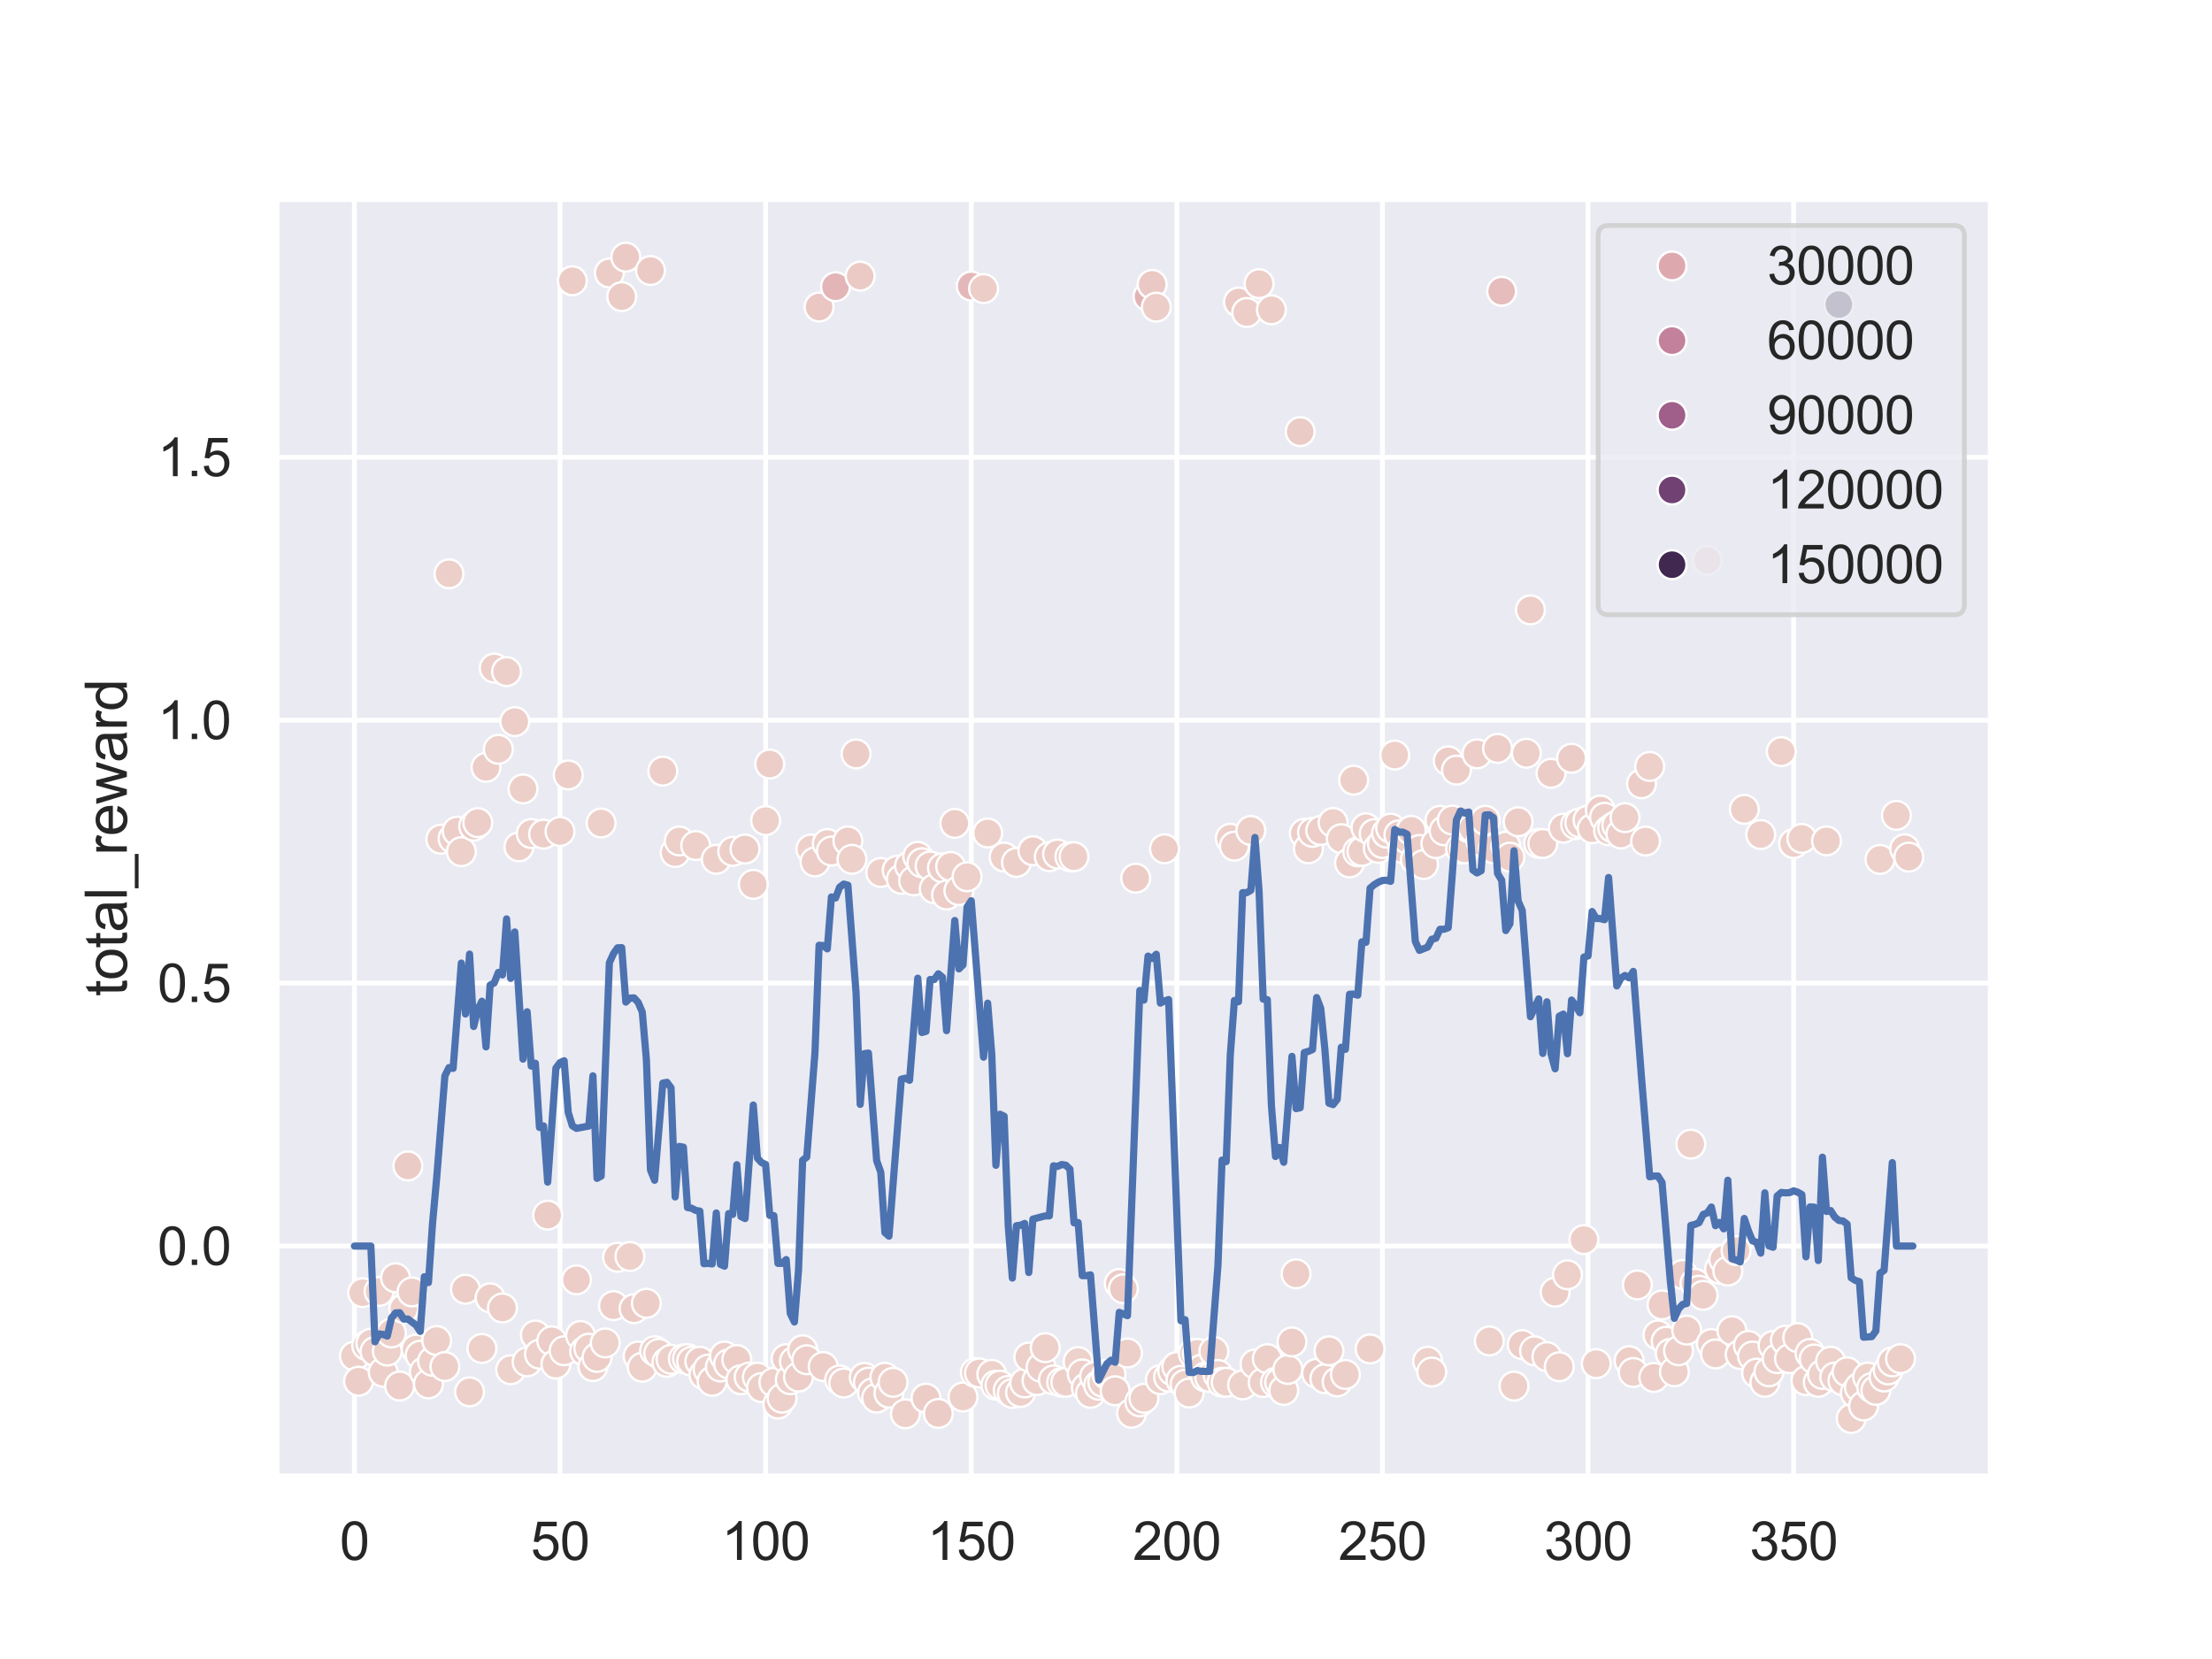 <?xml version="1.0" encoding="utf-8" standalone="no"?>
<!DOCTYPE svg PUBLIC "-//W3C//DTD SVG 1.1//EN"
  "http://www.w3.org/Graphics/SVG/1.1/DTD/svg11.dtd">
<svg xmlns:xlink="http://www.w3.org/1999/xlink" width="460.8pt" height="345.6pt" viewBox="0 0 460.8 345.6" xmlns="http://www.w3.org/2000/svg" version="1.1">
 <defs>
  <style type="text/css">*{stroke-linejoin: round; stroke-linecap: butt}</style>
 </defs>
 <g id="figure_1">
  <g id="patch_1">
   <path d="M 0 345.6 
L 460.8 345.6 
L 460.8 0 
L 0 0 
z
" style="fill: #ffffff"/>
  </g>
  <g id="axes_1">
   <g id="patch_2">
    <path d="M 57.6 307.584 
L 414.72 307.584 
L 414.72 41.472 
L 57.6 41.472 
z
" style="fill: #eaeaf2"/>
   </g>
   <g id="matplotlib.axis_1">
    <g id="xtick_1">
     <g id="line2d_1">
      <path d="M 73.833 307.584 
L 73.833 41.472 
" clip-path="url(#pbdb95567f3)" style="fill: none; stroke: #ffffff; stroke-linecap: round"/>
     </g>
     <g id="text_1">
      <!-- 0 -->
      <g style="fill: #262626" transform="translate(70.774 324.958) scale(0.11 -0.11)">
       <defs>
        <path id="ArialMT-30" d="M 266 2259 
Q 266 3072 433 3567 
Q 600 4063 929 4331 
Q 1259 4600 1759 4600 
Q 2128 4600 2406 4451 
Q 2684 4303 2865 4023 
Q 3047 3744 3150 3342 
Q 3253 2941 3253 2259 
Q 3253 1453 3087 958 
Q 2922 463 2592 192 
Q 2263 -78 1759 -78 
Q 1097 -78 719 397 
Q 266 969 266 2259 
z
M 844 2259 
Q 844 1131 1108 757 
Q 1372 384 1759 384 
Q 2147 384 2411 759 
Q 2675 1134 2675 2259 
Q 2675 3391 2411 3762 
Q 2147 4134 1753 4134 
Q 1366 4134 1134 3806 
Q 844 3388 844 2259 
z
" transform="scale(0.016)"/>
       </defs>
       <use xlink:href="#ArialMT-30"/>
      </g>
     </g>
    </g>
    <g id="xtick_2">
     <g id="line2d_2">
      <path d="M 116.663 307.584 
L 116.663 41.472 
" clip-path="url(#pbdb95567f3)" style="fill: none; stroke: #ffffff; stroke-linecap: round"/>
     </g>
     <g id="text_2">
      <!-- 50 -->
      <g style="fill: #262626" transform="translate(110.546 324.958) scale(0.11 -0.11)">
       <defs>
        <path id="ArialMT-35" d="M 266 1200 
L 856 1250 
Q 922 819 1161 601 
Q 1400 384 1738 384 
Q 2144 384 2425 690 
Q 2706 997 2706 1503 
Q 2706 1984 2436 2262 
Q 2166 2541 1728 2541 
Q 1456 2541 1237 2417 
Q 1019 2294 894 2097 
L 366 2166 
L 809 4519 
L 3088 4519 
L 3088 3981 
L 1259 3981 
L 1013 2750 
Q 1425 3038 1878 3038 
Q 2478 3038 2890 2622 
Q 3303 2206 3303 1553 
Q 3303 931 2941 478 
Q 2500 -78 1738 -78 
Q 1113 -78 717 272 
Q 322 622 266 1200 
z
" transform="scale(0.016)"/>
       </defs>
       <use xlink:href="#ArialMT-35"/>
       <use xlink:href="#ArialMT-30" x="55.615"/>
      </g>
     </g>
    </g>
    <g id="xtick_3">
     <g id="line2d_3">
      <path d="M 159.494 307.584 
L 159.494 41.472 
" clip-path="url(#pbdb95567f3)" style="fill: none; stroke: #ffffff; stroke-linecap: round"/>
     </g>
     <g id="text_3">
      <!-- 100 -->
      <g style="fill: #262626" transform="translate(150.318 324.958) scale(0.11 -0.11)">
       <defs>
        <path id="ArialMT-31" d="M 2384 0 
L 1822 0 
L 1822 3584 
Q 1619 3391 1289 3197 
Q 959 3003 697 2906 
L 697 3450 
Q 1169 3672 1522 3987 
Q 1875 4303 2022 4600 
L 2384 4600 
L 2384 0 
z
" transform="scale(0.016)"/>
       </defs>
       <use xlink:href="#ArialMT-31"/>
       <use xlink:href="#ArialMT-30" x="55.615"/>
       <use xlink:href="#ArialMT-30" x="111.23"/>
      </g>
     </g>
    </g>
    <g id="xtick_4">
     <g id="line2d_4">
      <path d="M 202.324 307.584 
L 202.324 41.472 
" clip-path="url(#pbdb95567f3)" style="fill: none; stroke: #ffffff; stroke-linecap: round"/>
     </g>
     <g id="text_4">
      <!-- 150 -->
      <g style="fill: #262626" transform="translate(193.148 324.958) scale(0.11 -0.11)">
       <use xlink:href="#ArialMT-31"/>
       <use xlink:href="#ArialMT-35" x="55.615"/>
       <use xlink:href="#ArialMT-30" x="111.23"/>
      </g>
     </g>
    </g>
    <g id="xtick_5">
     <g id="line2d_5">
      <path d="M 245.154 307.584 
L 245.154 41.472 
" clip-path="url(#pbdb95567f3)" style="fill: none; stroke: #ffffff; stroke-linecap: round"/>
     </g>
     <g id="text_5">
      <!-- 200 -->
      <g style="fill: #262626" transform="translate(235.979 324.958) scale(0.11 -0.11)">
       <defs>
        <path id="ArialMT-32" d="M 3222 541 
L 3222 0 
L 194 0 
Q 188 203 259 391 
Q 375 700 629 1000 
Q 884 1300 1366 1694 
Q 2113 2306 2375 2664 
Q 2638 3022 2638 3341 
Q 2638 3675 2398 3904 
Q 2159 4134 1775 4134 
Q 1369 4134 1125 3890 
Q 881 3647 878 3216 
L 300 3275 
Q 359 3922 746 4261 
Q 1134 4600 1788 4600 
Q 2447 4600 2831 4234 
Q 3216 3869 3216 3328 
Q 3216 3053 3103 2787 
Q 2991 2522 2730 2228 
Q 2469 1934 1863 1422 
Q 1356 997 1212 845 
Q 1069 694 975 541 
L 3222 541 
z
" transform="scale(0.016)"/>
       </defs>
       <use xlink:href="#ArialMT-32"/>
       <use xlink:href="#ArialMT-30" x="55.615"/>
       <use xlink:href="#ArialMT-30" x="111.23"/>
      </g>
     </g>
    </g>
    <g id="xtick_6">
     <g id="line2d_6">
      <path d="M 287.985 307.584 
L 287.985 41.472 
" clip-path="url(#pbdb95567f3)" style="fill: none; stroke: #ffffff; stroke-linecap: round"/>
     </g>
     <g id="text_6">
      <!-- 250 -->
      <g style="fill: #262626" transform="translate(278.809 324.958) scale(0.11 -0.11)">
       <use xlink:href="#ArialMT-32"/>
       <use xlink:href="#ArialMT-35" x="55.615"/>
       <use xlink:href="#ArialMT-30" x="111.23"/>
      </g>
     </g>
    </g>
    <g id="xtick_7">
     <g id="line2d_7">
      <path d="M 330.815 307.584 
L 330.815 41.472 
" clip-path="url(#pbdb95567f3)" style="fill: none; stroke: #ffffff; stroke-linecap: round"/>
     </g>
     <g id="text_7">
      <!-- 300 -->
      <g style="fill: #262626" transform="translate(321.64 324.958) scale(0.11 -0.11)">
       <defs>
        <path id="ArialMT-33" d="M 269 1209 
L 831 1284 
Q 928 806 1161 595 
Q 1394 384 1728 384 
Q 2125 384 2398 659 
Q 2672 934 2672 1341 
Q 2672 1728 2419 1979 
Q 2166 2231 1775 2231 
Q 1616 2231 1378 2169 
L 1441 2663 
Q 1497 2656 1531 2656 
Q 1891 2656 2178 2843 
Q 2466 3031 2466 3422 
Q 2466 3731 2256 3934 
Q 2047 4138 1716 4138 
Q 1388 4138 1169 3931 
Q 950 3725 888 3313 
L 325 3413 
Q 428 3978 793 4289 
Q 1159 4600 1703 4600 
Q 2078 4600 2393 4439 
Q 2709 4278 2876 4000 
Q 3044 3722 3044 3409 
Q 3044 3113 2884 2869 
Q 2725 2625 2413 2481 
Q 2819 2388 3044 2092 
Q 3269 1797 3269 1353 
Q 3269 753 2831 336 
Q 2394 -81 1725 -81 
Q 1122 -81 723 278 
Q 325 638 269 1209 
z
" transform="scale(0.016)"/>
       </defs>
       <use xlink:href="#ArialMT-33"/>
       <use xlink:href="#ArialMT-30" x="55.615"/>
       <use xlink:href="#ArialMT-30" x="111.23"/>
      </g>
     </g>
    </g>
    <g id="xtick_8">
     <g id="line2d_8">
      <path d="M 373.646 307.584 
L 373.646 41.472 
" clip-path="url(#pbdb95567f3)" style="fill: none; stroke: #ffffff; stroke-linecap: round"/>
     </g>
     <g id="text_8">
      <!-- 350 -->
      <g style="fill: #262626" transform="translate(364.47 324.958) scale(0.11 -0.11)">
       <use xlink:href="#ArialMT-33"/>
       <use xlink:href="#ArialMT-35" x="55.615"/>
       <use xlink:href="#ArialMT-30" x="111.23"/>
      </g>
     </g>
    </g>
   </g>
   <g id="matplotlib.axis_2">
    <g id="ytick_1">
     <g id="line2d_9">
      <path d="M 57.6 259.578 
L 414.72 259.578 
" clip-path="url(#pbdb95567f3)" style="fill: none; stroke: #ffffff; stroke-linecap: round"/>
     </g>
     <g id="text_9">
      <!-- 0.0 -->
      <g style="fill: #262626" transform="translate(32.81 263.515) scale(0.11 -0.11)">
       <defs>
        <path id="ArialMT-2e" d="M 581 0 
L 581 641 
L 1222 641 
L 1222 0 
L 581 0 
z
" transform="scale(0.016)"/>
       </defs>
       <use xlink:href="#ArialMT-30"/>
       <use xlink:href="#ArialMT-2e" x="55.615"/>
       <use xlink:href="#ArialMT-30" x="83.398"/>
      </g>
     </g>
    </g>
    <g id="ytick_2">
     <g id="line2d_10">
      <path d="M 57.6 204.805 
L 414.72 204.805 
" clip-path="url(#pbdb95567f3)" style="fill: none; stroke: #ffffff; stroke-linecap: round"/>
     </g>
     <g id="text_10">
      <!-- 0.5 -->
      <g style="fill: #262626" transform="translate(32.81 208.742) scale(0.11 -0.11)">
       <use xlink:href="#ArialMT-30"/>
       <use xlink:href="#ArialMT-2e" x="55.615"/>
       <use xlink:href="#ArialMT-35" x="83.398"/>
      </g>
     </g>
    </g>
    <g id="ytick_3">
     <g id="line2d_11">
      <path d="M 57.6 150.033 
L 414.72 150.033 
" clip-path="url(#pbdb95567f3)" style="fill: none; stroke: #ffffff; stroke-linecap: round"/>
     </g>
     <g id="text_11">
      <!-- 1.0 -->
      <g style="fill: #262626" transform="translate(32.81 153.969) scale(0.11 -0.11)">
       <use xlink:href="#ArialMT-31"/>
       <use xlink:href="#ArialMT-2e" x="55.615"/>
       <use xlink:href="#ArialMT-30" x="83.398"/>
      </g>
     </g>
    </g>
    <g id="ytick_4">
     <g id="line2d_12">
      <path d="M 57.6 95.26 
L 414.72 95.26 
" clip-path="url(#pbdb95567f3)" style="fill: none; stroke: #ffffff; stroke-linecap: round"/>
     </g>
     <g id="text_12">
      <!-- 1.5 -->
      <g style="fill: #262626" transform="translate(32.81 99.197) scale(0.11 -0.11)">
       <use xlink:href="#ArialMT-31"/>
       <use xlink:href="#ArialMT-2e" x="55.615"/>
       <use xlink:href="#ArialMT-35" x="83.398"/>
      </g>
     </g>
    </g>
    <g id="text_13">
     <!-- total_reward -->
     <g style="fill: #262626" transform="translate(26.425 207.543) rotate(-90) scale(0.12 -0.12)">
      <defs>
       <path id="ArialMT-74" d="M 1650 503 
L 1731 6 
Q 1494 -44 1306 -44 
Q 1000 -44 831 53 
Q 663 150 594 308 
Q 525 466 525 972 
L 525 2881 
L 113 2881 
L 113 3319 
L 525 3319 
L 525 4141 
L 1084 4478 
L 1084 3319 
L 1650 3319 
L 1650 2881 
L 1084 2881 
L 1084 941 
Q 1084 700 1114 631 
Q 1144 563 1211 522 
Q 1278 481 1403 481 
Q 1497 481 1650 503 
z
" transform="scale(0.016)"/>
       <path id="ArialMT-6f" d="M 213 1659 
Q 213 2581 725 3025 
Q 1153 3394 1769 3394 
Q 2453 3394 2887 2945 
Q 3322 2497 3322 1706 
Q 3322 1066 3130 698 
Q 2938 331 2570 128 
Q 2203 -75 1769 -75 
Q 1072 -75 642 372 
Q 213 819 213 1659 
z
M 791 1659 
Q 791 1022 1069 705 
Q 1347 388 1769 388 
Q 2188 388 2466 706 
Q 2744 1025 2744 1678 
Q 2744 2294 2464 2611 
Q 2184 2928 1769 2928 
Q 1347 2928 1069 2612 
Q 791 2297 791 1659 
z
" transform="scale(0.016)"/>
       <path id="ArialMT-61" d="M 2588 409 
Q 2275 144 1986 34 
Q 1697 -75 1366 -75 
Q 819 -75 525 192 
Q 231 459 231 875 
Q 231 1119 342 1320 
Q 453 1522 633 1644 
Q 813 1766 1038 1828 
Q 1203 1872 1538 1913 
Q 2219 1994 2541 2106 
Q 2544 2222 2544 2253 
Q 2544 2597 2384 2738 
Q 2169 2928 1744 2928 
Q 1347 2928 1158 2789 
Q 969 2650 878 2297 
L 328 2372 
Q 403 2725 575 2942 
Q 747 3159 1072 3276 
Q 1397 3394 1825 3394 
Q 2250 3394 2515 3294 
Q 2781 3194 2906 3042 
Q 3031 2891 3081 2659 
Q 3109 2516 3109 2141 
L 3109 1391 
Q 3109 606 3145 398 
Q 3181 191 3288 0 
L 2700 0 
Q 2613 175 2588 409 
z
M 2541 1666 
Q 2234 1541 1622 1453 
Q 1275 1403 1131 1340 
Q 988 1278 909 1158 
Q 831 1038 831 891 
Q 831 666 1001 516 
Q 1172 366 1500 366 
Q 1825 366 2078 508 
Q 2331 650 2450 897 
Q 2541 1088 2541 1459 
L 2541 1666 
z
" transform="scale(0.016)"/>
       <path id="ArialMT-6c" d="M 409 0 
L 409 4581 
L 972 4581 
L 972 0 
L 409 0 
z
" transform="scale(0.016)"/>
       <path id="ArialMT-5f" d="M -97 -1272 
L -97 -866 
L 3631 -866 
L 3631 -1272 
L -97 -1272 
z
" transform="scale(0.016)"/>
       <path id="ArialMT-72" d="M 416 0 
L 416 3319 
L 922 3319 
L 922 2816 
Q 1116 3169 1280 3281 
Q 1444 3394 1641 3394 
Q 1925 3394 2219 3213 
L 2025 2691 
Q 1819 2813 1613 2813 
Q 1428 2813 1281 2702 
Q 1134 2591 1072 2394 
Q 978 2094 978 1738 
L 978 0 
L 416 0 
z
" transform="scale(0.016)"/>
       <path id="ArialMT-65" d="M 2694 1069 
L 3275 997 
Q 3138 488 2766 206 
Q 2394 -75 1816 -75 
Q 1088 -75 661 373 
Q 234 822 234 1631 
Q 234 2469 665 2931 
Q 1097 3394 1784 3394 
Q 2450 3394 2872 2941 
Q 3294 2488 3294 1666 
Q 3294 1616 3291 1516 
L 816 1516 
Q 847 969 1125 678 
Q 1403 388 1819 388 
Q 2128 388 2347 550 
Q 2566 713 2694 1069 
z
M 847 1978 
L 2700 1978 
Q 2663 2397 2488 2606 
Q 2219 2931 1791 2931 
Q 1403 2931 1139 2672 
Q 875 2413 847 1978 
z
" transform="scale(0.016)"/>
       <path id="ArialMT-77" d="M 1034 0 
L 19 3319 
L 600 3319 
L 1128 1403 
L 1325 691 
Q 1338 744 1497 1375 
L 2025 3319 
L 2603 3319 
L 3100 1394 
L 3266 759 
L 3456 1400 
L 4025 3319 
L 4572 3319 
L 3534 0 
L 2950 0 
L 2422 1988 
L 2294 2553 
L 1622 0 
L 1034 0 
z
" transform="scale(0.016)"/>
       <path id="ArialMT-64" d="M 2575 0 
L 2575 419 
Q 2259 -75 1647 -75 
Q 1250 -75 917 144 
Q 584 363 401 755 
Q 219 1147 219 1656 
Q 219 2153 384 2558 
Q 550 2963 881 3178 
Q 1213 3394 1622 3394 
Q 1922 3394 2156 3267 
Q 2391 3141 2538 2938 
L 2538 4581 
L 3097 4581 
L 3097 0 
L 2575 0 
z
M 797 1656 
Q 797 1019 1065 703 
Q 1334 388 1700 388 
Q 2069 388 2326 689 
Q 2584 991 2584 1609 
Q 2584 2291 2321 2609 
Q 2059 2928 1675 2928 
Q 1300 2928 1048 2622 
Q 797 2316 797 1656 
z
" transform="scale(0.016)"/>
      </defs>
      <use xlink:href="#ArialMT-74"/>
      <use xlink:href="#ArialMT-6f" x="27.783"/>
      <use xlink:href="#ArialMT-74" x="83.398"/>
      <use xlink:href="#ArialMT-61" x="111.182"/>
      <use xlink:href="#ArialMT-6c" x="166.797"/>
      <use xlink:href="#ArialMT-5f" x="189.014"/>
      <use xlink:href="#ArialMT-72" x="244.629"/>
      <use xlink:href="#ArialMT-65" x="277.93"/>
      <use xlink:href="#ArialMT-77" x="333.545"/>
      <use xlink:href="#ArialMT-61" x="405.762"/>
      <use xlink:href="#ArialMT-72" x="461.377"/>
      <use xlink:href="#ArialMT-64" x="494.678"/>
     </g>
    </g>
   </g>
   <g id="PathCollection_1">
    <defs>
     <path id="C0_0_e311cf386a" d="M 0 3 
C 0.796 3 1.559 2.684 2.121 2.121 
C 2.684 1.559 3 0.796 3 -0 
C 3 -0.796 2.684 -1.559 2.121 -2.121 
C 1.559 -2.684 0.796 -3 0 -3 
C -0.796 -3 -1.559 -2.684 -2.121 -2.121 
C -2.684 -1.559 -3 -0.796 -3 0 
C -3 0.796 -2.684 1.559 -2.121 2.121 
C -1.559 2.684 -0.796 3 0 3 
z
"/>
    </defs>
    <g clip-path="url(#pbdb95567f3)">
     <use xlink:href="#C0_0_e311cf386a" x="73.833" y="282.485" style="fill: #edd0ca; stroke: #ffffff; stroke-width: 0.48"/>
    </g>
    <g clip-path="url(#pbdb95567f3)">
     <use xlink:href="#C0_0_e311cf386a" x="74.689" y="287.732" style="fill: #eccdc8; stroke: #ffffff; stroke-width: 0.48"/>
    </g>
    <g clip-path="url(#pbdb95567f3)">
     <use xlink:href="#C0_0_e311cf386a" x="75.546" y="269.296" style="fill: #edcfc9; stroke: #ffffff; stroke-width: 0.48"/>
    </g>
    <g clip-path="url(#pbdb95567f3)">
     <use xlink:href="#C0_0_e311cf386a" x="76.403" y="280.294" style="fill: #edd1cb; stroke: #ffffff; stroke-width: 0.48"/>
    </g>
    <g clip-path="url(#pbdb95567f3)">
     <use xlink:href="#C0_0_e311cf386a" x="77.259" y="279.823" style="fill: #edd0ca; stroke: #ffffff; stroke-width: 0.48"/>
    </g>
    <g clip-path="url(#pbdb95567f3)">
     <use xlink:href="#C0_0_e311cf386a" x="78.116" y="281.543" style="fill: #eccdc8; stroke: #ffffff; stroke-width: 0.48"/>
    </g>
    <g clip-path="url(#pbdb95567f3)">
     <use xlink:href="#C0_0_e311cf386a" x="78.972" y="269.033" style="fill: #edd0ca; stroke: #ffffff; stroke-width: 0.48"/>
    </g>
    <g clip-path="url(#pbdb95567f3)">
     <use xlink:href="#C0_0_e311cf386a" x="79.829" y="285.87" style="fill: #edcfc9; stroke: #ffffff; stroke-width: 0.48"/>
    </g>
    <g clip-path="url(#pbdb95567f3)">
     <use xlink:href="#C0_0_e311cf386a" x="80.686" y="281.455" style="fill: #edd1cb; stroke: #ffffff; stroke-width: 0.48"/>
    </g>
    <g clip-path="url(#pbdb95567f3)">
     <use xlink:href="#C0_0_e311cf386a" x="81.542" y="277.687" style="fill: #edcfc9; stroke: #ffffff; stroke-width: 0.48"/>
    </g>
    <g clip-path="url(#pbdb95567f3)">
     <use xlink:href="#C0_0_e311cf386a" x="82.399" y="266.185" style="fill: #ecccc7; stroke: #ffffff; stroke-width: 0.48"/>
    </g>
    <g clip-path="url(#pbdb95567f3)">
     <use xlink:href="#C0_0_e311cf386a" x="83.255" y="288.74" style="fill: #eccdc8; stroke: #ffffff; stroke-width: 0.48"/>
    </g>
    <g clip-path="url(#pbdb95567f3)">
     <use xlink:href="#C0_0_e311cf386a" x="84.112" y="272.593" style="fill: #edd0ca; stroke: #ffffff; stroke-width: 0.48"/>
    </g>
    <g clip-path="url(#pbdb95567f3)">
     <use xlink:href="#C0_0_e311cf386a" x="84.969" y="242.884" style="fill: #ebcbc6; stroke: #ffffff; stroke-width: 0.48"/>
    </g>
    <g clip-path="url(#pbdb95567f3)">
     <use xlink:href="#C0_0_e311cf386a" x="85.825" y="269.131" style="fill: #eccdc8; stroke: #ffffff; stroke-width: 0.48"/>
    </g>
    <g clip-path="url(#pbdb95567f3)">
     <use xlink:href="#C0_0_e311cf386a" x="86.682" y="281.039" style="fill: #edd0ca; stroke: #ffffff; stroke-width: 0.48"/>
    </g>
    <g clip-path="url(#pbdb95567f3)">
     <use xlink:href="#C0_0_e311cf386a" x="87.538" y="282.321" style="fill: #eccdc8; stroke: #ffffff; stroke-width: 0.48"/>
    </g>
    <g clip-path="url(#pbdb95567f3)">
     <use xlink:href="#C0_0_e311cf386a" x="88.395" y="285.771" style="fill: #edd0ca; stroke: #ffffff; stroke-width: 0.48"/>
    </g>
    <g clip-path="url(#pbdb95567f3)">
     <use xlink:href="#C0_0_e311cf386a" x="89.252" y="288.291" style="fill: #eccdc8; stroke: #ffffff; stroke-width: 0.48"/>
    </g>
    <g clip-path="url(#pbdb95567f3)">
     <use xlink:href="#C0_0_e311cf386a" x="90.108" y="283.58" style="fill: #edd0ca; stroke: #ffffff; stroke-width: 0.48"/>
    </g>
    <g clip-path="url(#pbdb95567f3)">
     <use xlink:href="#C0_0_e311cf386a" x="90.965" y="279.264" style="fill: #edcfc9; stroke: #ffffff; stroke-width: 0.48"/>
    </g>
    <g clip-path="url(#pbdb95567f3)">
     <use xlink:href="#C0_0_e311cf386a" x="91.822" y="174.824" style="fill: #edd0ca; stroke: #ffffff; stroke-width: 0.48"/>
    </g>
    <g clip-path="url(#pbdb95567f3)">
     <use xlink:href="#C0_0_e311cf386a" x="92.678" y="284.676" style="fill: #edcfc9; stroke: #ffffff; stroke-width: 0.48"/>
    </g>
    <g clip-path="url(#pbdb95567f3)">
     <use xlink:href="#C0_0_e311cf386a" x="93.535" y="119.536" style="fill: #edcfc9; stroke: #ffffff; stroke-width: 0.48"/>
    </g>
    <g clip-path="url(#pbdb95567f3)">
     <use xlink:href="#C0_0_e311cf386a" x="94.391" y="174.692" style="fill: #edd0ca; stroke: #ffffff; stroke-width: 0.48"/>
    </g>
    <g clip-path="url(#pbdb95567f3)">
     <use xlink:href="#C0_0_e311cf386a" x="95.248" y="173.148" style="fill: #eccdc8; stroke: #ffffff; stroke-width: 0.48"/>
    </g>
    <g clip-path="url(#pbdb95567f3)">
     <use xlink:href="#C0_0_e311cf386a" x="96.105" y="177.42" style="fill: #edd0ca; stroke: #ffffff; stroke-width: 0.48"/>
    </g>
    <g clip-path="url(#pbdb95567f3)">
     <use xlink:href="#C0_0_e311cf386a" x="96.961" y="268.573" style="fill: #eccdc8; stroke: #ffffff; stroke-width: 0.48"/>
    </g>
    <g clip-path="url(#pbdb95567f3)">
     <use xlink:href="#C0_0_e311cf386a" x="97.818" y="289.945" style="fill: #edcfc9; stroke: #ffffff; stroke-width: 0.48"/>
    </g>
    <g clip-path="url(#pbdb95567f3)">
     <use xlink:href="#C0_0_e311cf386a" x="98.674" y="172.107" style="fill: #ecccc7; stroke: #ffffff; stroke-width: 0.48"/>
    </g>
    <g clip-path="url(#pbdb95567f3)">
     <use xlink:href="#C0_0_e311cf386a" x="99.531" y="171.373" style="fill: #eccdc8; stroke: #ffffff; stroke-width: 0.48"/>
    </g>
    <g clip-path="url(#pbdb95567f3)">
     <use xlink:href="#C0_0_e311cf386a" x="100.388" y="280.908" style="fill: #edd0ca; stroke: #ffffff; stroke-width: 0.48"/>
    </g>
    <g clip-path="url(#pbdb95567f3)">
     <use xlink:href="#C0_0_e311cf386a" x="101.244" y="159.849" style="fill: #eccdc8; stroke: #ffffff; stroke-width: 0.48"/>
    </g>
    <g clip-path="url(#pbdb95567f3)">
     <use xlink:href="#C0_0_e311cf386a" x="102.101" y="270.358" style="fill: #edcfc9; stroke: #ffffff; stroke-width: 0.48"/>
    </g>
    <g clip-path="url(#pbdb95567f3)">
     <use xlink:href="#C0_0_e311cf386a" x="102.957" y="139.167" style="fill: #edcfc9; stroke: #ffffff; stroke-width: 0.48"/>
    </g>
    <g clip-path="url(#pbdb95567f3)">
     <use xlink:href="#C0_0_e311cf386a" x="103.814" y="156.092" style="fill: #edd0ca; stroke: #ffffff; stroke-width: 0.48"/>
    </g>
    <g clip-path="url(#pbdb95567f3)">
     <use xlink:href="#C0_0_e311cf386a" x="104.671" y="272.473" style="fill: #eccdc8; stroke: #ffffff; stroke-width: 0.48"/>
    </g>
    <g clip-path="url(#pbdb95567f3)">
     <use xlink:href="#C0_0_e311cf386a" x="105.527" y="139.912" style="fill: #edcfc9; stroke: #ffffff; stroke-width: 0.48"/>
    </g>
    <g clip-path="url(#pbdb95567f3)">
     <use xlink:href="#C0_0_e311cf386a" x="106.384" y="285.344" style="fill: #edd1cb; stroke: #ffffff; stroke-width: 0.48"/>
    </g>
    <g clip-path="url(#pbdb95567f3)">
     <use xlink:href="#C0_0_e311cf386a" x="107.24" y="150.329" style="fill: #eccdc8; stroke: #ffffff; stroke-width: 0.48"/>
    </g>
    <g clip-path="url(#pbdb95567f3)">
     <use xlink:href="#C0_0_e311cf386a" x="108.097" y="176.412" style="fill: #edcfc9; stroke: #ffffff; stroke-width: 0.48"/>
    </g>
    <g clip-path="url(#pbdb95567f3)">
     <use xlink:href="#C0_0_e311cf386a" x="108.954" y="164.34" style="fill: #edcfc9; stroke: #ffffff; stroke-width: 0.48"/>
    </g>
    <g clip-path="url(#pbdb95567f3)">
     <use xlink:href="#C0_0_e311cf386a" x="109.81" y="283.701" style="fill: #edd1cb; stroke: #ffffff; stroke-width: 0.48"/>
    </g>
    <g clip-path="url(#pbdb95567f3)">
     <use xlink:href="#C0_0_e311cf386a" x="110.667" y="173.641" style="fill: #edcfc9; stroke: #ffffff; stroke-width: 0.48"/>
    </g>
    <g clip-path="url(#pbdb95567f3)">
     <use xlink:href="#C0_0_e311cf386a" x="111.523" y="278.103" style="fill: #edd1cb; stroke: #ffffff; stroke-width: 0.48"/>
    </g>
    <g clip-path="url(#pbdb95567f3)">
     <use xlink:href="#C0_0_e311cf386a" x="112.38" y="282.102" style="fill: #edd0ca; stroke: #ffffff; stroke-width: 0.48"/>
    </g>
    <g clip-path="url(#pbdb95567f3)">
     <use xlink:href="#C0_0_e311cf386a" x="113.237" y="173.772" style="fill: #eccdc8; stroke: #ffffff; stroke-width: 0.48"/>
    </g>
    <g clip-path="url(#pbdb95567f3)">
     <use xlink:href="#C0_0_e311cf386a" x="114.093" y="253.138" style="fill: #ebcbc6; stroke: #ffffff; stroke-width: 0.48"/>
    </g>
    <g clip-path="url(#pbdb95567f3)">
     <use xlink:href="#C0_0_e311cf386a" x="114.95" y="279.319" style="fill: #eccdc8; stroke: #ffffff; stroke-width: 0.48"/>
    </g>
    <g clip-path="url(#pbdb95567f3)">
     <use xlink:href="#C0_0_e311cf386a" x="115.807" y="284.172" style="fill: #edd0ca; stroke: #ffffff; stroke-width: 0.48"/>
    </g>
    <g clip-path="url(#pbdb95567f3)">
     <use xlink:href="#C0_0_e311cf386a" x="116.663" y="173.213" style="fill: #eccdc8; stroke: #ffffff; stroke-width: 0.48"/>
    </g>
    <g clip-path="url(#pbdb95567f3)">
     <use xlink:href="#C0_0_e311cf386a" x="117.52" y="281.39" style="fill: #edd0ca; stroke: #ffffff; stroke-width: 0.48"/>
    </g>
    <g clip-path="url(#pbdb95567f3)">
     <use xlink:href="#C0_0_e311cf386a" x="118.376" y="161.437" style="fill: #eccdc8; stroke: #ffffff; stroke-width: 0.48"/>
    </g>
    <g clip-path="url(#pbdb95567f3)">
     <use xlink:href="#C0_0_e311cf386a" x="119.233" y="58.487" style="fill: #ecccc7; stroke: #ffffff; stroke-width: 0.48"/>
    </g>
    <g clip-path="url(#pbdb95567f3)">
     <use xlink:href="#C0_0_e311cf386a" x="120.09" y="266.612" style="fill: #eccdc8; stroke: #ffffff; stroke-width: 0.48"/>
    </g>
    <g clip-path="url(#pbdb95567f3)">
     <use xlink:href="#C0_0_e311cf386a" x="120.946" y="278.202" style="fill: #edd0ca; stroke: #ffffff; stroke-width: 0.48"/>
    </g>
    <g clip-path="url(#pbdb95567f3)">
     <use xlink:href="#C0_0_e311cf386a" x="121.803" y="281.521" style="fill: #eccdc8; stroke: #ffffff; stroke-width: 0.48"/>
    </g>
    <g clip-path="url(#pbdb95567f3)">
     <use xlink:href="#C0_0_e311cf386a" x="122.659" y="280.853" style="fill: #edd0ca; stroke: #ffffff; stroke-width: 0.48"/>
    </g>
    <g clip-path="url(#pbdb95567f3)">
     <use xlink:href="#C0_0_e311cf386a" x="123.516" y="284.687" style="fill: #edd0ca; stroke: #ffffff; stroke-width: 0.48"/>
    </g>
    <g clip-path="url(#pbdb95567f3)">
     <use xlink:href="#C0_0_e311cf386a" x="124.373" y="282.77" style="fill: #eccdc8; stroke: #ffffff; stroke-width: 0.48"/>
    </g>
    <g clip-path="url(#pbdb95567f3)">
     <use xlink:href="#C0_0_e311cf386a" x="125.229" y="171.45" style="fill: #edcfc9; stroke: #ffffff; stroke-width: 0.48"/>
    </g>
    <g clip-path="url(#pbdb95567f3)">
     <use xlink:href="#C0_0_e311cf386a" x="126.086" y="279.757" style="fill: #edd1cb; stroke: #ffffff; stroke-width: 0.48"/>
    </g>
    <g clip-path="url(#pbdb95567f3)">
     <use xlink:href="#C0_0_e311cf386a" x="126.942" y="56.865" style="fill: #ecccc7; stroke: #ffffff; stroke-width: 0.48"/>
    </g>
    <g clip-path="url(#pbdb95567f3)">
     <use xlink:href="#C0_0_e311cf386a" x="127.799" y="271.991" style="fill: #eccdc8; stroke: #ffffff; stroke-width: 0.48"/>
    </g>
    <g clip-path="url(#pbdb95567f3)">
     <use xlink:href="#C0_0_e311cf386a" x="128.656" y="261.912" style="fill: #edd0ca; stroke: #ffffff; stroke-width: 0.48"/>
    </g>
    <g clip-path="url(#pbdb95567f3)">
     <use xlink:href="#C0_0_e311cf386a" x="129.512" y="61.795" style="fill: #ebcbc6; stroke: #ffffff; stroke-width: 0.48"/>
    </g>
    <g clip-path="url(#pbdb95567f3)">
     <use xlink:href="#C0_0_e311cf386a" x="130.369" y="53.568" style="fill: #ebcac5; stroke: #ffffff; stroke-width: 0.48"/>
    </g>
    <g clip-path="url(#pbdb95567f3)">
     <use xlink:href="#C0_0_e311cf386a" x="131.225" y="261.748" style="fill: #edd0ca; stroke: #ffffff; stroke-width: 0.48"/>
    </g>
    <g clip-path="url(#pbdb95567f3)">
     <use xlink:href="#C0_0_e311cf386a" x="132.082" y="272.615" style="fill: #ebcbc6; stroke: #ffffff; stroke-width: 0.48"/>
    </g>
    <g clip-path="url(#pbdb95567f3)">
     <use xlink:href="#C0_0_e311cf386a" x="132.939" y="282.485" style="fill: #eccdc8; stroke: #ffffff; stroke-width: 0.48"/>
    </g>
    <g clip-path="url(#pbdb95567f3)">
     <use xlink:href="#C0_0_e311cf386a" x="133.795" y="284.818" style="fill: #edd0ca; stroke: #ffffff; stroke-width: 0.48"/>
    </g>
    <g clip-path="url(#pbdb95567f3)">
     <use xlink:href="#C0_0_e311cf386a" x="134.652" y="271.498" style="fill: #eccdc8; stroke: #ffffff; stroke-width: 0.48"/>
    </g>
    <g clip-path="url(#pbdb95567f3)">
     <use xlink:href="#C0_0_e311cf386a" x="135.509" y="56.35" style="fill: #ebcac5; stroke: #ffffff; stroke-width: 0.48"/>
    </g>
    <g clip-path="url(#pbdb95567f3)">
     <use xlink:href="#C0_0_e311cf386a" x="136.365" y="281.39" style="fill: #edd0ca; stroke: #ffffff; stroke-width: 0.48"/>
    </g>
    <g clip-path="url(#pbdb95567f3)">
     <use xlink:href="#C0_0_e311cf386a" x="137.222" y="281.937" style="fill: #edd0ca; stroke: #ffffff; stroke-width: 0.48"/>
    </g>
    <g clip-path="url(#pbdb95567f3)">
     <use xlink:href="#C0_0_e311cf386a" x="138.078" y="160.638" style="fill: #eccdc8; stroke: #ffffff; stroke-width: 0.48"/>
    </g>
    <g clip-path="url(#pbdb95567f3)">
     <use xlink:href="#C0_0_e311cf386a" x="138.935" y="283.789" style="fill: #edcfc9; stroke: #ffffff; stroke-width: 0.48"/>
    </g>
    <g clip-path="url(#pbdb95567f3)">
     <use xlink:href="#C0_0_e311cf386a" x="139.792" y="283.164" style="fill: #edd0ca; stroke: #ffffff; stroke-width: 0.48"/>
    </g>
    <g clip-path="url(#pbdb95567f3)">
     <use xlink:href="#C0_0_e311cf386a" x="140.648" y="177.595" style="fill: #eccdc8; stroke: #ffffff; stroke-width: 0.48"/>
    </g>
    <g clip-path="url(#pbdb95567f3)">
     <use xlink:href="#C0_0_e311cf386a" x="141.505" y="175.185" style="fill: #edcfc9; stroke: #ffffff; stroke-width: 0.48"/>
    </g>
    <g clip-path="url(#pbdb95567f3)">
     <use xlink:href="#C0_0_e311cf386a" x="142.361" y="283.087" style="fill: #edd1cb; stroke: #ffffff; stroke-width: 0.48"/>
    </g>
    <g clip-path="url(#pbdb95567f3)">
     <use xlink:href="#C0_0_e311cf386a" x="143.218" y="283.033" style="fill: #edd0ca; stroke: #ffffff; stroke-width: 0.48"/>
    </g>
    <g clip-path="url(#pbdb95567f3)">
     <use xlink:href="#C0_0_e311cf386a" x="144.075" y="283.58" style="fill: #edcfc9; stroke: #ffffff; stroke-width: 0.48"/>
    </g>
    <g clip-path="url(#pbdb95567f3)">
     <use xlink:href="#C0_0_e311cf386a" x="144.931" y="176.138" style="fill: #edd0ca; stroke: #ffffff; stroke-width: 0.48"/>
    </g>
    <g clip-path="url(#pbdb95567f3)">
     <use xlink:href="#C0_0_e311cf386a" x="145.788" y="283.58" style="fill: #eccdc8; stroke: #ffffff; stroke-width: 0.48"/>
    </g>
    <g clip-path="url(#pbdb95567f3)">
     <use xlink:href="#C0_0_e311cf386a" x="146.644" y="286.363" style="fill: #edd0ca; stroke: #ffffff; stroke-width: 0.48"/>
    </g>
    <g clip-path="url(#pbdb95567f3)">
     <use xlink:href="#C0_0_e311cf386a" x="147.501" y="285.213" style="fill: #edd0ca; stroke: #ffffff; stroke-width: 0.48"/>
    </g>
    <g clip-path="url(#pbdb95567f3)">
     <use xlink:href="#C0_0_e311cf386a" x="148.358" y="287.754" style="fill: #eccdc8; stroke: #ffffff; stroke-width: 0.48"/>
    </g>
    <g clip-path="url(#pbdb95567f3)">
     <use xlink:href="#C0_0_e311cf386a" x="149.214" y="179.008" style="fill: #edcfc9; stroke: #ffffff; stroke-width: 0.48"/>
    </g>
    <g clip-path="url(#pbdb95567f3)">
     <use xlink:href="#C0_0_e311cf386a" x="150.071" y="284.764" style="fill: #edd1cb; stroke: #ffffff; stroke-width: 0.48"/>
    </g>
    <g clip-path="url(#pbdb95567f3)">
     <use xlink:href="#C0_0_e311cf386a" x="150.927" y="282.485" style="fill: #edd0ca; stroke: #ffffff; stroke-width: 0.48"/>
    </g>
    <g clip-path="url(#pbdb95567f3)">
     <use xlink:href="#C0_0_e311cf386a" x="151.784" y="284.117" style="fill: #edcfc9; stroke: #ffffff; stroke-width: 0.48"/>
    </g>
    <g clip-path="url(#pbdb95567f3)">
     <use xlink:href="#C0_0_e311cf386a" x="152.641" y="177.354" style="fill: #edcfc9; stroke: #ffffff; stroke-width: 0.48"/>
    </g>
    <g clip-path="url(#pbdb95567f3)">
     <use xlink:href="#C0_0_e311cf386a" x="153.497" y="283.219" style="fill: #eccdc8; stroke: #ffffff; stroke-width: 0.48"/>
    </g>
    <g clip-path="url(#pbdb95567f3)">
     <use xlink:href="#C0_0_e311cf386a" x="154.354" y="287.415" style="fill: #edd0ca; stroke: #ffffff; stroke-width: 0.48"/>
    </g>
    <g clip-path="url(#pbdb95567f3)">
     <use xlink:href="#C0_0_e311cf386a" x="155.211" y="176.861" style="fill: #eccdc8; stroke: #ffffff; stroke-width: 0.48"/>
    </g>
    <g clip-path="url(#pbdb95567f3)">
     <use xlink:href="#C0_0_e311cf386a" x="156.067" y="286.867" style="fill: #edd0ca; stroke: #ffffff; stroke-width: 0.48"/>
    </g>
    <g clip-path="url(#pbdb95567f3)">
     <use xlink:href="#C0_0_e311cf386a" x="156.924" y="184.234" style="fill: #eccdc8; stroke: #ffffff; stroke-width: 0.48"/>
    </g>
    <g clip-path="url(#pbdb95567f3)">
     <use xlink:href="#C0_0_e311cf386a" x="157.78" y="286.878" style="fill: #edd0ca; stroke: #ffffff; stroke-width: 0.48"/>
    </g>
    <g clip-path="url(#pbdb95567f3)">
     <use xlink:href="#C0_0_e311cf386a" x="158.637" y="289.058" style="fill: #edcfc9; stroke: #ffffff; stroke-width: 0.48"/>
    </g>
    <g clip-path="url(#pbdb95567f3)">
     <use xlink:href="#C0_0_e311cf386a" x="159.494" y="170.946" style="fill: #edd0ca; stroke: #ffffff; stroke-width: 0.48"/>
    </g>
    <g clip-path="url(#pbdb95567f3)">
     <use xlink:href="#C0_0_e311cf386a" x="160.35" y="159.159" style="fill: #eccdc8; stroke: #ffffff; stroke-width: 0.48"/>
    </g>
    <g clip-path="url(#pbdb95567f3)">
     <use xlink:href="#C0_0_e311cf386a" x="161.207" y="287.962" style="fill: #edd0ca; stroke: #ffffff; stroke-width: 0.48"/>
    </g>
    <g clip-path="url(#pbdb95567f3)">
     <use xlink:href="#C0_0_e311cf386a" x="162.063" y="292.486" style="fill: #eccdc8; stroke: #ffffff; stroke-width: 0.48"/>
    </g>
    <g clip-path="url(#pbdb95567f3)">
     <use xlink:href="#C0_0_e311cf386a" x="162.92" y="291.271" style="fill: #edd0ca; stroke: #ffffff; stroke-width: 0.48"/>
    </g>
    <g clip-path="url(#pbdb95567f3)">
     <use xlink:href="#C0_0_e311cf386a" x="163.777" y="283.033" style="fill: #eccdc8; stroke: #ffffff; stroke-width: 0.48"/>
    </g>
    <g clip-path="url(#pbdb95567f3)">
     <use xlink:href="#C0_0_e311cf386a" x="164.633" y="287.415" style="fill: #edd0ca; stroke: #ffffff; stroke-width: 0.48"/>
    </g>
    <g clip-path="url(#pbdb95567f3)">
     <use xlink:href="#C0_0_e311cf386a" x="165.49" y="283.58" style="fill: #edd0ca; stroke: #ffffff; stroke-width: 0.48"/>
    </g>
    <g clip-path="url(#pbdb95567f3)">
     <use xlink:href="#C0_0_e311cf386a" x="166.346" y="286.867" style="fill: #eccdc8; stroke: #ffffff; stroke-width: 0.48"/>
    </g>
    <g clip-path="url(#pbdb95567f3)">
     <use xlink:href="#C0_0_e311cf386a" x="167.203" y="281.181" style="fill: #edd0ca; stroke: #ffffff; stroke-width: 0.48"/>
    </g>
    <g clip-path="url(#pbdb95567f3)">
     <use xlink:href="#C0_0_e311cf386a" x="168.06" y="283.263" style="fill: #eccdc8; stroke: #ffffff; stroke-width: 0.48"/>
    </g>
    <g clip-path="url(#pbdb95567f3)">
     <use xlink:href="#C0_0_e311cf386a" x="168.916" y="176.872" style="fill: #edd0ca; stroke: #ffffff; stroke-width: 0.48"/>
    </g>
    <g clip-path="url(#pbdb95567f3)">
     <use xlink:href="#C0_0_e311cf386a" x="169.773" y="179.556" style="fill: #eccdc8; stroke: #ffffff; stroke-width: 0.48"/>
    </g>
    <g clip-path="url(#pbdb95567f3)">
     <use xlink:href="#C0_0_e311cf386a" x="170.629" y="63.964" style="fill: #eac7c3; stroke: #ffffff; stroke-width: 0.48"/>
    </g>
    <g clip-path="url(#pbdb95567f3)">
     <use xlink:href="#C0_0_e311cf386a" x="171.486" y="284.676" style="fill: #eccdc8; stroke: #ffffff; stroke-width: 0.48"/>
    </g>
    <g clip-path="url(#pbdb95567f3)">
     <use xlink:href="#C0_0_e311cf386a" x="172.343" y="175.722" style="fill: #edd0ca; stroke: #ffffff; stroke-width: 0.48"/>
    </g>
    <g clip-path="url(#pbdb95567f3)">
     <use xlink:href="#C0_0_e311cf386a" x="173.199" y="177.289" style="fill: #ecccc7; stroke: #ffffff; stroke-width: 0.48"/>
    </g>
    <g clip-path="url(#pbdb95567f3)">
     <use xlink:href="#C0_0_e311cf386a" x="174.056" y="59.724" style="fill: #e3b5b7; stroke: #ffffff; stroke-width: 0.48"/>
    </g>
    <g clip-path="url(#pbdb95567f3)">
     <use xlink:href="#C0_0_e311cf386a" x="174.913" y="287.458" style="fill: #edd1cb; stroke: #ffffff; stroke-width: 0.48"/>
    </g>
    <g clip-path="url(#pbdb95567f3)">
     <use xlink:href="#C0_0_e311cf386a" x="175.769" y="288.105" style="fill: #edd0ca; stroke: #ffffff; stroke-width: 0.48"/>
    </g>
    <g clip-path="url(#pbdb95567f3)">
     <use xlink:href="#C0_0_e311cf386a" x="176.626" y="175.174" style="fill: #eccdc8; stroke: #ffffff; stroke-width: 0.48"/>
    </g>
    <g clip-path="url(#pbdb95567f3)">
     <use xlink:href="#C0_0_e311cf386a" x="177.482" y="179.008" style="fill: #edd0ca; stroke: #ffffff; stroke-width: 0.48"/>
    </g>
    <g clip-path="url(#pbdb95567f3)">
     <use xlink:href="#C0_0_e311cf386a" x="178.339" y="157.056" style="fill: #ecccc7; stroke: #ffffff; stroke-width: 0.48"/>
    </g>
    <g clip-path="url(#pbdb95567f3)">
     <use xlink:href="#C0_0_e311cf386a" x="179.196" y="57.523" style="fill: #ebcac5; stroke: #ffffff; stroke-width: 0.48"/>
    </g>
    <g clip-path="url(#pbdb95567f3)">
     <use xlink:href="#C0_0_e311cf386a" x="180.052" y="286.933" style="fill: #edd0ca; stroke: #ffffff; stroke-width: 0.48"/>
    </g>
    <g clip-path="url(#pbdb95567f3)">
     <use xlink:href="#C0_0_e311cf386a" x="180.909" y="287.929" style="fill: #eccdc8; stroke: #ffffff; stroke-width: 0.48"/>
    </g>
    <g clip-path="url(#pbdb95567f3)">
     <use xlink:href="#C0_0_e311cf386a" x="181.765" y="290.153" style="fill: #edd0ca; stroke: #ffffff; stroke-width: 0.48"/>
    </g>
    <g clip-path="url(#pbdb95567f3)">
     <use xlink:href="#C0_0_e311cf386a" x="182.622" y="291.249" style="fill: #edcfc9; stroke: #ffffff; stroke-width: 0.48"/>
    </g>
    <g clip-path="url(#pbdb95567f3)">
     <use xlink:href="#C0_0_e311cf386a" x="183.479" y="181.758" style="fill: #edd0ca; stroke: #ffffff; stroke-width: 0.48"/>
    </g>
    <g clip-path="url(#pbdb95567f3)">
     <use xlink:href="#C0_0_e311cf386a" x="184.335" y="286.911" style="fill: #edcfc9; stroke: #ffffff; stroke-width: 0.48"/>
    </g>
    <g clip-path="url(#pbdb95567f3)">
     <use xlink:href="#C0_0_e311cf386a" x="185.192" y="290.219" style="fill: #edd1cb; stroke: #ffffff; stroke-width: 0.48"/>
    </g>
    <g clip-path="url(#pbdb95567f3)">
     <use xlink:href="#C0_0_e311cf386a" x="186.048" y="287.962" style="fill: #edd0ca; stroke: #ffffff; stroke-width: 0.48"/>
    </g>
    <g clip-path="url(#pbdb95567f3)">
     <use xlink:href="#C0_0_e311cf386a" x="186.905" y="181.298" style="fill: #eccdc8; stroke: #ffffff; stroke-width: 0.48"/>
    </g>
    <g clip-path="url(#pbdb95567f3)">
     <use xlink:href="#C0_0_e311cf386a" x="187.762" y="183.16" style="fill: #edcfc9; stroke: #ffffff; stroke-width: 0.48"/>
    </g>
    <g clip-path="url(#pbdb95567f3)">
     <use xlink:href="#C0_0_e311cf386a" x="188.618" y="294.524" style="fill: #edd0ca; stroke: #ffffff; stroke-width: 0.48"/>
    </g>
    <g clip-path="url(#pbdb95567f3)">
     <use xlink:href="#C0_0_e311cf386a" x="189.475" y="180.378" style="fill: #eccdc8; stroke: #ffffff; stroke-width: 0.48"/>
    </g>
    <g clip-path="url(#pbdb95567f3)">
     <use xlink:href="#C0_0_e311cf386a" x="190.331" y="183.5" style="fill: #eccdc8; stroke: #ffffff; stroke-width: 0.48"/>
    </g>
    <g clip-path="url(#pbdb95567f3)">
     <use xlink:href="#C0_0_e311cf386a" x="191.188" y="178.395" style="fill: #eccdc8; stroke: #ffffff; stroke-width: 0.48"/>
    </g>
    <g clip-path="url(#pbdb95567f3)">
     <use xlink:href="#C0_0_e311cf386a" x="192.045" y="179.72" style="fill: #edd0ca; stroke: #ffffff; stroke-width: 0.48"/>
    </g>
    <g clip-path="url(#pbdb95567f3)">
     <use xlink:href="#C0_0_e311cf386a" x="192.901" y="291.26" style="fill: #ecccc7; stroke: #ffffff; stroke-width: 0.48"/>
    </g>
    <g clip-path="url(#pbdb95567f3)">
     <use xlink:href="#C0_0_e311cf386a" x="193.758" y="180.411" style="fill: #eccdc8; stroke: #ffffff; stroke-width: 0.48"/>
    </g>
    <g clip-path="url(#pbdb95567f3)">
     <use xlink:href="#C0_0_e311cf386a" x="194.614" y="185.132" style="fill: #edcfc9; stroke: #ffffff; stroke-width: 0.48"/>
    </g>
    <g clip-path="url(#pbdb95567f3)">
     <use xlink:href="#C0_0_e311cf386a" x="195.471" y="294.447" style="fill: #ecccc7; stroke: #ffffff; stroke-width: 0.48"/>
    </g>
    <g clip-path="url(#pbdb95567f3)">
     <use xlink:href="#C0_0_e311cf386a" x="196.328" y="180.783" style="fill: #eccdc8; stroke: #ffffff; stroke-width: 0.48"/>
    </g>
    <g clip-path="url(#pbdb95567f3)">
     <use xlink:href="#C0_0_e311cf386a" x="197.184" y="186.447" style="fill: #eccdc8; stroke: #ffffff; stroke-width: 0.48"/>
    </g>
    <g clip-path="url(#pbdb95567f3)">
     <use xlink:href="#C0_0_e311cf386a" x="198.041" y="180.498" style="fill: #edcfc9; stroke: #ffffff; stroke-width: 0.48"/>
    </g>
    <g clip-path="url(#pbdb95567f3)">
     <use xlink:href="#C0_0_e311cf386a" x="198.898" y="171.526" style="fill: #ecccc7; stroke: #ffffff; stroke-width: 0.48"/>
    </g>
    <g clip-path="url(#pbdb95567f3)">
     <use xlink:href="#C0_0_e311cf386a" x="199.754" y="185.526" style="fill: #eccdc8; stroke: #ffffff; stroke-width: 0.48"/>
    </g>
    <g clip-path="url(#pbdb95567f3)">
     <use xlink:href="#C0_0_e311cf386a" x="200.611" y="291.019" style="fill: #edcfc9; stroke: #ffffff; stroke-width: 0.48"/>
    </g>
    <g clip-path="url(#pbdb95567f3)">
     <use xlink:href="#C0_0_e311cf386a" x="201.467" y="182.645" style="fill: #edd0ca; stroke: #ffffff; stroke-width: 0.48"/>
    </g>
    <g clip-path="url(#pbdb95567f3)">
     <use xlink:href="#C0_0_e311cf386a" x="202.324" y="59.593" style="fill: #e4b8b8; stroke: #ffffff; stroke-width: 0.48"/>
    </g>
    <g clip-path="url(#pbdb95567f3)">
     <use xlink:href="#C0_0_e311cf386a" x="203.181" y="285.914" style="fill: #edd0ca; stroke: #ffffff; stroke-width: 0.48"/>
    </g>
    <g clip-path="url(#pbdb95567f3)">
     <use xlink:href="#C0_0_e311cf386a" x="204.037" y="286.012" style="fill: #eccdc8; stroke: #ffffff; stroke-width: 0.48"/>
    </g>
    <g clip-path="url(#pbdb95567f3)">
     <use xlink:href="#C0_0_e311cf386a" x="204.894" y="60.13" style="fill: #eccdc8; stroke: #ffffff; stroke-width: 0.48"/>
    </g>
    <g clip-path="url(#pbdb95567f3)">
     <use xlink:href="#C0_0_e311cf386a" x="205.75" y="173.531" style="fill: #edcfc9; stroke: #ffffff; stroke-width: 0.48"/>
    </g>
    <g clip-path="url(#pbdb95567f3)">
     <use xlink:href="#C0_0_e311cf386a" x="206.607" y="286.308" style="fill: #edd1cb; stroke: #ffffff; stroke-width: 0.48"/>
    </g>
    <g clip-path="url(#pbdb95567f3)">
     <use xlink:href="#C0_0_e311cf386a" x="207.464" y="288.554" style="fill: #edd0ca; stroke: #ffffff; stroke-width: 0.48"/>
    </g>
    <g clip-path="url(#pbdb95567f3)">
     <use xlink:href="#C0_0_e311cf386a" x="208.32" y="288.554" style="fill: #edcfc9; stroke: #ffffff; stroke-width: 0.48"/>
    </g>
    <g clip-path="url(#pbdb95567f3)">
     <use xlink:href="#C0_0_e311cf386a" x="209.177" y="178.537" style="fill: #edd0ca; stroke: #ffffff; stroke-width: 0.48"/>
    </g>
    <g clip-path="url(#pbdb95567f3)">
     <use xlink:href="#C0_0_e311cf386a" x="210.033" y="289.649" style="fill: #edcfc9; stroke: #ffffff; stroke-width: 0.48"/>
    </g>
    <g clip-path="url(#pbdb95567f3)">
     <use xlink:href="#C0_0_e311cf386a" x="210.89" y="290.274" style="fill: #edd1cb; stroke: #ffffff; stroke-width: 0.48"/>
    </g>
    <g clip-path="url(#pbdb95567f3)">
     <use xlink:href="#C0_0_e311cf386a" x="211.747" y="179.666" style="fill: #edcfc9; stroke: #ffffff; stroke-width: 0.48"/>
    </g>
    <g clip-path="url(#pbdb95567f3)">
     <use xlink:href="#C0_0_e311cf386a" x="212.603" y="290.076" style="fill: #edd0ca; stroke: #ffffff; stroke-width: 0.48"/>
    </g>
    <g clip-path="url(#pbdb95567f3)">
     <use xlink:href="#C0_0_e311cf386a" x="213.46" y="288.094" style="fill: #edcfc9; stroke: #ffffff; stroke-width: 0.48"/>
    </g>
    <g clip-path="url(#pbdb95567f3)">
     <use xlink:href="#C0_0_e311cf386a" x="214.316" y="282.693" style="fill: #edd0ca; stroke: #ffffff; stroke-width: 0.48"/>
    </g>
    <g clip-path="url(#pbdb95567f3)">
     <use xlink:href="#C0_0_e311cf386a" x="215.173" y="177.223" style="fill: #eccdc8; stroke: #ffffff; stroke-width: 0.48"/>
    </g>
    <g clip-path="url(#pbdb95567f3)">
     <use xlink:href="#C0_0_e311cf386a" x="216.03" y="287.601" style="fill: #edd0ca; stroke: #ffffff; stroke-width: 0.48"/>
    </g>
    <g clip-path="url(#pbdb95567f3)">
     <use xlink:href="#C0_0_e311cf386a" x="216.886" y="284.84" style="fill: #eccdc8; stroke: #ffffff; stroke-width: 0.48"/>
    </g>
    <g clip-path="url(#pbdb95567f3)">
     <use xlink:href="#C0_0_e311cf386a" x="217.743" y="280.743" style="fill: #edd0ca; stroke: #ffffff; stroke-width: 0.48"/>
    </g>
    <g clip-path="url(#pbdb95567f3)">
     <use xlink:href="#C0_0_e311cf386a" x="218.6" y="178.461" style="fill: #eccdc8; stroke: #ffffff; stroke-width: 0.48"/>
    </g>
    <g clip-path="url(#pbdb95567f3)">
     <use xlink:href="#C0_0_e311cf386a" x="219.456" y="287.458" style="fill: #edd0ca; stroke: #ffffff; stroke-width: 0.48"/>
    </g>
    <g clip-path="url(#pbdb95567f3)">
     <use xlink:href="#C0_0_e311cf386a" x="220.313" y="177.913" style="fill: #eccdc8; stroke: #ffffff; stroke-width: 0.48"/>
    </g>
    <g clip-path="url(#pbdb95567f3)">
     <use xlink:href="#C0_0_e311cf386a" x="221.169" y="287.962" style="fill: #edd0ca; stroke: #ffffff; stroke-width: 0.48"/>
    </g>
    <g clip-path="url(#pbdb95567f3)">
     <use xlink:href="#C0_0_e311cf386a" x="222.026" y="287.951" style="fill: #edcfc9; stroke: #ffffff; stroke-width: 0.48"/>
    </g>
    <g clip-path="url(#pbdb95567f3)">
     <use xlink:href="#C0_0_e311cf386a" x="222.883" y="178.461" style="fill: #eccdc8; stroke: #ffffff; stroke-width: 0.48"/>
    </g>
    <g clip-path="url(#pbdb95567f3)">
     <use xlink:href="#C0_0_e311cf386a" x="223.739" y="178.461" style="fill: #edcfc9; stroke: #ffffff; stroke-width: 0.48"/>
    </g>
    <g clip-path="url(#pbdb95567f3)">
     <use xlink:href="#C0_0_e311cf386a" x="224.596" y="283.646" style="fill: #edd1cb; stroke: #ffffff; stroke-width: 0.48"/>
    </g>
    <g clip-path="url(#pbdb95567f3)">
     <use xlink:href="#C0_0_e311cf386a" x="225.452" y="286.21" style="fill: #edcfc9; stroke: #ffffff; stroke-width: 0.48"/>
    </g>
    <g clip-path="url(#pbdb95567f3)">
     <use xlink:href="#C0_0_e311cf386a" x="226.309" y="289.112" style="fill: #edd1cb; stroke: #ffffff; stroke-width: 0.48"/>
    </g>
    <g clip-path="url(#pbdb95567f3)">
     <use xlink:href="#C0_0_e311cf386a" x="227.166" y="290.252" style="fill: #edd0ca; stroke: #ffffff; stroke-width: 0.48"/>
    </g>
    <g clip-path="url(#pbdb95567f3)">
     <use xlink:href="#C0_0_e311cf386a" x="228.022" y="286.779" style="fill: #eccdc8; stroke: #ffffff; stroke-width: 0.48"/>
    </g>
    <g clip-path="url(#pbdb95567f3)">
     <use xlink:href="#C0_0_e311cf386a" x="228.879" y="288.565" style="fill: #edd0ca; stroke: #ffffff; stroke-width: 0.48"/>
    </g>
    <g clip-path="url(#pbdb95567f3)">
     <use xlink:href="#C0_0_e311cf386a" x="229.735" y="287.962" style="fill: #edcfc9; stroke: #ffffff; stroke-width: 0.48"/>
    </g>
    <g clip-path="url(#pbdb95567f3)">
     <use xlink:href="#C0_0_e311cf386a" x="230.592" y="286.308" style="fill: #edd1cb; stroke: #ffffff; stroke-width: 0.48"/>
    </g>
    <g clip-path="url(#pbdb95567f3)">
     <use xlink:href="#C0_0_e311cf386a" x="231.449" y="286.308" style="fill: #edd0ca; stroke: #ffffff; stroke-width: 0.48"/>
    </g>
    <g clip-path="url(#pbdb95567f3)">
     <use xlink:href="#C0_0_e311cf386a" x="232.305" y="289.726" style="fill: #eccdc8; stroke: #ffffff; stroke-width: 0.48"/>
    </g>
    <g clip-path="url(#pbdb95567f3)">
     <use xlink:href="#C0_0_e311cf386a" x="233.162" y="267.379" style="fill: #ebcbc6; stroke: #ffffff; stroke-width: 0.48"/>
    </g>
    <g clip-path="url(#pbdb95567f3)">
     <use xlink:href="#C0_0_e311cf386a" x="234.018" y="268.474" style="fill: #ebcac5; stroke: #ffffff; stroke-width: 0.48"/>
    </g>
    <g clip-path="url(#pbdb95567f3)">
     <use xlink:href="#C0_0_e311cf386a" x="234.875" y="281.85" style="fill: #edcfc9; stroke: #ffffff; stroke-width: 0.48"/>
    </g>
    <g clip-path="url(#pbdb95567f3)">
     <use xlink:href="#C0_0_e311cf386a" x="235.732" y="294.404" style="fill: #edd0ca; stroke: #ffffff; stroke-width: 0.48"/>
    </g>
    <g clip-path="url(#pbdb95567f3)">
     <use xlink:href="#C0_0_e311cf386a" x="236.588" y="182.941" style="fill: #ecccc7; stroke: #ffffff; stroke-width: 0.48"/>
    </g>
    <g clip-path="url(#pbdb95567f3)">
     <use xlink:href="#C0_0_e311cf386a" x="237.445" y="292.026" style="fill: #eccdc8; stroke: #ffffff; stroke-width: 0.48"/>
    </g>
    <g clip-path="url(#pbdb95567f3)">
     <use xlink:href="#C0_0_e311cf386a" x="238.302" y="291.292" style="fill: #edd0ca; stroke: #ffffff; stroke-width: 0.48"/>
    </g>
    <g clip-path="url(#pbdb95567f3)">
     <use xlink:href="#C0_0_e311cf386a" x="239.158" y="61.773" style="fill: #e2b4b6; stroke: #ffffff; stroke-width: 0.48"/>
    </g>
    <g clip-path="url(#pbdb95567f3)">
     <use xlink:href="#C0_0_e311cf386a" x="240.015" y="59.242" style="fill: #eac8c4; stroke: #ffffff; stroke-width: 0.48"/>
    </g>
    <g clip-path="url(#pbdb95567f3)">
     <use xlink:href="#C0_0_e311cf386a" x="240.871" y="63.986" style="fill: #eccdc8; stroke: #ffffff; stroke-width: 0.48"/>
    </g>
    <g clip-path="url(#pbdb95567f3)">
     <use xlink:href="#C0_0_e311cf386a" x="241.728" y="287.404" style="fill: #edd0ca; stroke: #ffffff; stroke-width: 0.48"/>
    </g>
    <g clip-path="url(#pbdb95567f3)">
     <use xlink:href="#C0_0_e311cf386a" x="242.585" y="176.817" style="fill: #eccdc8; stroke: #ffffff; stroke-width: 0.48"/>
    </g>
    <g clip-path="url(#pbdb95567f3)">
     <use xlink:href="#C0_0_e311cf386a" x="243.441" y="286.867" style="fill: #edd0ca; stroke: #ffffff; stroke-width: 0.48"/>
    </g>
    <g clip-path="url(#pbdb95567f3)">
     <use xlink:href="#C0_0_e311cf386a" x="244.298" y="285.585" style="fill: #ecccc7; stroke: #ffffff; stroke-width: 0.48"/>
    </g>
    <g clip-path="url(#pbdb95567f3)">
     <use xlink:href="#C0_0_e311cf386a" x="245.154" y="284.676" style="fill: #edcfc9; stroke: #ffffff; stroke-width: 0.48"/>
    </g>
    <g clip-path="url(#pbdb95567f3)">
     <use xlink:href="#C0_0_e311cf386a" x="246.011" y="287.546" style="fill: #eccdc8; stroke: #ffffff; stroke-width: 0.48"/>
    </g>
    <g clip-path="url(#pbdb95567f3)">
     <use xlink:href="#C0_0_e311cf386a" x="246.868" y="288.357" style="fill: #edcfc9; stroke: #ffffff; stroke-width: 0.48"/>
    </g>
    <g clip-path="url(#pbdb95567f3)">
     <use xlink:href="#C0_0_e311cf386a" x="247.724" y="290.197" style="fill: #edd1cb; stroke: #ffffff; stroke-width: 0.48"/>
    </g>
    <g clip-path="url(#pbdb95567f3)">
     <use xlink:href="#C0_0_e311cf386a" x="248.581" y="281.926" style="fill: #edd0ca; stroke: #ffffff; stroke-width: 0.48"/>
    </g>
    <g clip-path="url(#pbdb95567f3)">
     <use xlink:href="#C0_0_e311cf386a" x="249.437" y="281.937" style="fill: #edcfc9; stroke: #ffffff; stroke-width: 0.48"/>
    </g>
    <g clip-path="url(#pbdb95567f3)">
     <use xlink:href="#C0_0_e311cf386a" x="250.294" y="285.224" style="fill: #edd1cb; stroke: #ffffff; stroke-width: 0.48"/>
    </g>
    <g clip-path="url(#pbdb95567f3)">
     <use xlink:href="#C0_0_e311cf386a" x="251.151" y="286.856" style="fill: #edd0ca; stroke: #ffffff; stroke-width: 0.48"/>
    </g>
    <g clip-path="url(#pbdb95567f3)">
     <use xlink:href="#C0_0_e311cf386a" x="252.007" y="286.954" style="fill: #edcfc9; stroke: #ffffff; stroke-width: 0.48"/>
    </g>
    <g clip-path="url(#pbdb95567f3)">
     <use xlink:href="#C0_0_e311cf386a" x="252.864" y="281.51" style="fill: #edd1cb; stroke: #ffffff; stroke-width: 0.48"/>
    </g>
    <g clip-path="url(#pbdb95567f3)">
     <use xlink:href="#C0_0_e311cf386a" x="253.72" y="286.319" style="fill: #edd0ca; stroke: #ffffff; stroke-width: 0.48"/>
    </g>
    <g clip-path="url(#pbdb95567f3)">
     <use xlink:href="#C0_0_e311cf386a" x="254.577" y="287.951" style="fill: #edcfc9; stroke: #ffffff; stroke-width: 0.48"/>
    </g>
    <g clip-path="url(#pbdb95567f3)">
     <use xlink:href="#C0_0_e311cf386a" x="255.434" y="287.951" style="fill: #edd1cb; stroke: #ffffff; stroke-width: 0.48"/>
    </g>
    <g clip-path="url(#pbdb95567f3)">
     <use xlink:href="#C0_0_e311cf386a" x="256.29" y="174.627" style="fill: #edd0ca; stroke: #ffffff; stroke-width: 0.48"/>
    </g>
    <g clip-path="url(#pbdb95567f3)">
     <use xlink:href="#C0_0_e311cf386a" x="257.147" y="176.27" style="fill: #eccdc8; stroke: #ffffff; stroke-width: 0.48"/>
    </g>
    <g clip-path="url(#pbdb95567f3)">
     <use xlink:href="#C0_0_e311cf386a" x="258.004" y="62.923" style="fill: #ebcac5; stroke: #ffffff; stroke-width: 0.48"/>
    </g>
    <g clip-path="url(#pbdb95567f3)">
     <use xlink:href="#C0_0_e311cf386a" x="258.86" y="288.499" style="fill: #edd1cb; stroke: #ffffff; stroke-width: 0.48"/>
    </g>
    <g clip-path="url(#pbdb95567f3)">
     <use xlink:href="#C0_0_e311cf386a" x="259.717" y="65.103" style="fill: #eccdc8; stroke: #ffffff; stroke-width: 0.48"/>
    </g>
    <g clip-path="url(#pbdb95567f3)">
     <use xlink:href="#C0_0_e311cf386a" x="260.573" y="173.005" style="fill: #edcfc9; stroke: #ffffff; stroke-width: 0.48"/>
    </g>
    <g clip-path="url(#pbdb95567f3)">
     <use xlink:href="#C0_0_e311cf386a" x="261.43" y="284.139" style="fill: #edd1cb; stroke: #ffffff; stroke-width: 0.48"/>
    </g>
    <g clip-path="url(#pbdb95567f3)">
     <use xlink:href="#C0_0_e311cf386a" x="262.287" y="59.089" style="fill: #eccdc8; stroke: #ffffff; stroke-width: 0.48"/>
    </g>
    <g clip-path="url(#pbdb95567f3)">
     <use xlink:href="#C0_0_e311cf386a" x="263.143" y="288.006" style="fill: #edd0ca; stroke: #ffffff; stroke-width: 0.48"/>
    </g>
    <g clip-path="url(#pbdb95567f3)">
     <use xlink:href="#C0_0_e311cf386a" x="264" y="283.033" style="fill: #edcfc9; stroke: #ffffff; stroke-width: 0.48"/>
    </g>
    <g clip-path="url(#pbdb95567f3)">
     <use xlink:href="#C0_0_e311cf386a" x="264.856" y="64.533" style="fill: #eccdc8; stroke: #ffffff; stroke-width: 0.48"/>
    </g>
    <g clip-path="url(#pbdb95567f3)">
     <use xlink:href="#C0_0_e311cf386a" x="265.713" y="287.962" style="fill: #edd0ca; stroke: #ffffff; stroke-width: 0.48"/>
    </g>
    <g clip-path="url(#pbdb95567f3)">
     <use xlink:href="#C0_0_e311cf386a" x="266.57" y="287.962" style="fill: #edcfc9; stroke: #ffffff; stroke-width: 0.48"/>
    </g>
    <g clip-path="url(#pbdb95567f3)">
     <use xlink:href="#C0_0_e311cf386a" x="267.426" y="289.649" style="fill: #edd1cb; stroke: #ffffff; stroke-width: 0.48"/>
    </g>
    <g clip-path="url(#pbdb95567f3)">
     <use xlink:href="#C0_0_e311cf386a" x="268.283" y="285.278" style="fill: #edd0ca; stroke: #ffffff; stroke-width: 0.48"/>
    </g>
    <g clip-path="url(#pbdb95567f3)">
     <use xlink:href="#C0_0_e311cf386a" x="269.139" y="279.549" style="fill: #eccdc8; stroke: #ffffff; stroke-width: 0.48"/>
    </g>
    <g clip-path="url(#pbdb95567f3)">
     <use xlink:href="#C0_0_e311cf386a" x="269.996" y="265.363" style="fill: #eccdc8; stroke: #ffffff; stroke-width: 0.48"/>
    </g>
    <g clip-path="url(#pbdb95567f3)">
     <use xlink:href="#C0_0_e311cf386a" x="270.853" y="89.915" style="fill: #ebcbc6; stroke: #ffffff; stroke-width: 0.48"/>
    </g>
    <g clip-path="url(#pbdb95567f3)">
     <use xlink:href="#C0_0_e311cf386a" x="271.709" y="173.597" style="fill: #eccdc8; stroke: #ffffff; stroke-width: 0.48"/>
    </g>
    <g clip-path="url(#pbdb95567f3)">
     <use xlink:href="#C0_0_e311cf386a" x="272.566" y="176.817" style="fill: #edd0ca; stroke: #ffffff; stroke-width: 0.48"/>
    </g>
    <g clip-path="url(#pbdb95567f3)">
     <use xlink:href="#C0_0_e311cf386a" x="273.422" y="173.389" style="fill: #ecccc7; stroke: #ffffff; stroke-width: 0.48"/>
    </g>
    <g clip-path="url(#pbdb95567f3)">
     <use xlink:href="#C0_0_e311cf386a" x="274.279" y="286.089" style="fill: #ecccc7; stroke: #ffffff; stroke-width: 0.48"/>
    </g>
    <g clip-path="url(#pbdb95567f3)">
     <use xlink:href="#C0_0_e311cf386a" x="275.136" y="172.994" style="fill: #eccdc8; stroke: #ffffff; stroke-width: 0.48"/>
    </g>
    <g clip-path="url(#pbdb95567f3)">
     <use xlink:href="#C0_0_e311cf386a" x="275.992" y="287.206" style="fill: #edd0ca; stroke: #ffffff; stroke-width: 0.48"/>
    </g>
    <g clip-path="url(#pbdb95567f3)">
     <use xlink:href="#C0_0_e311cf386a" x="276.849" y="281.4" style="fill: #edcfc9; stroke: #ffffff; stroke-width: 0.48"/>
    </g>
    <g clip-path="url(#pbdb95567f3)">
     <use xlink:href="#C0_0_e311cf386a" x="277.706" y="171.34" style="fill: #edd0ca; stroke: #ffffff; stroke-width: 0.48"/>
    </g>
    <g clip-path="url(#pbdb95567f3)">
     <use xlink:href="#C0_0_e311cf386a" x="278.562" y="287.875" style="fill: #eccdc8; stroke: #ffffff; stroke-width: 0.48"/>
    </g>
    <g clip-path="url(#pbdb95567f3)">
     <use xlink:href="#C0_0_e311cf386a" x="279.419" y="174.714" style="fill: #edd0ca; stroke: #ffffff; stroke-width: 0.48"/>
    </g>
    <g clip-path="url(#pbdb95567f3)">
     <use xlink:href="#C0_0_e311cf386a" x="280.275" y="286.33" style="fill: #edcfc9; stroke: #ffffff; stroke-width: 0.48"/>
    </g>
    <g clip-path="url(#pbdb95567f3)">
     <use xlink:href="#C0_0_e311cf386a" x="281.132" y="179.764" style="fill: #eccdc8; stroke: #ffffff; stroke-width: 0.48"/>
    </g>
    <g clip-path="url(#pbdb95567f3)">
     <use xlink:href="#C0_0_e311cf386a" x="281.989" y="162.522" style="fill: #edcfc9; stroke: #ffffff; stroke-width: 0.48"/>
    </g>
    <g clip-path="url(#pbdb95567f3)">
     <use xlink:href="#C0_0_e311cf386a" x="282.845" y="177.453" style="fill: #edd0ca; stroke: #ffffff; stroke-width: 0.48"/>
    </g>
    <g clip-path="url(#pbdb95567f3)">
     <use xlink:href="#C0_0_e311cf386a" x="283.702" y="177.365" style="fill: #edcfc9; stroke: #ffffff; stroke-width: 0.48"/>
    </g>
    <g clip-path="url(#pbdb95567f3)">
     <use xlink:href="#C0_0_e311cf386a" x="284.558" y="172.447" style="fill: #edd0ca; stroke: #ffffff; stroke-width: 0.48"/>
    </g>
    <g clip-path="url(#pbdb95567f3)">
     <use xlink:href="#C0_0_e311cf386a" x="285.415" y="281.006" style="fill: #edcfc9; stroke: #ffffff; stroke-width: 0.48"/>
    </g>
    <g clip-path="url(#pbdb95567f3)">
     <use xlink:href="#C0_0_e311cf386a" x="286.272" y="173.663" style="fill: #edd0ca; stroke: #ffffff; stroke-width: 0.48"/>
    </g>
    <g clip-path="url(#pbdb95567f3)">
     <use xlink:href="#C0_0_e311cf386a" x="287.128" y="176.73" style="fill: #eccdc8; stroke: #ffffff; stroke-width: 0.48"/>
    </g>
    <g clip-path="url(#pbdb95567f3)">
     <use xlink:href="#C0_0_e311cf386a" x="287.985" y="175.722" style="fill: #edcfc9; stroke: #ffffff; stroke-width: 0.48"/>
    </g>
    <g clip-path="url(#pbdb95567f3)">
     <use xlink:href="#C0_0_e311cf386a" x="288.841" y="173.542" style="fill: #edd0ca; stroke: #ffffff; stroke-width: 0.48"/>
    </g>
    <g clip-path="url(#pbdb95567f3)">
     <use xlink:href="#C0_0_e311cf386a" x="289.698" y="172.512" style="fill: #eccdc8; stroke: #ffffff; stroke-width: 0.48"/>
    </g>
    <g clip-path="url(#pbdb95567f3)">
     <use xlink:href="#C0_0_e311cf386a" x="290.555" y="157.286" style="fill: #edd0ca; stroke: #ffffff; stroke-width: 0.48"/>
    </g>
    <g clip-path="url(#pbdb95567f3)">
     <use xlink:href="#C0_0_e311cf386a" x="291.411" y="173.915" style="fill: #ecccc7; stroke: #ffffff; stroke-width: 0.48"/>
    </g>
    <g clip-path="url(#pbdb95567f3)">
     <use xlink:href="#C0_0_e311cf386a" x="292.268" y="176.817" style="fill: #eccdc8; stroke: #ffffff; stroke-width: 0.48"/>
    </g>
    <g clip-path="url(#pbdb95567f3)">
     <use xlink:href="#C0_0_e311cf386a" x="293.124" y="174.791" style="fill: #edd0ca; stroke: #ffffff; stroke-width: 0.48"/>
    </g>
    <g clip-path="url(#pbdb95567f3)">
     <use xlink:href="#C0_0_e311cf386a" x="293.981" y="172.983" style="fill: #eccdc8; stroke: #ffffff; stroke-width: 0.48"/>
    </g>
    <g clip-path="url(#pbdb95567f3)">
     <use xlink:href="#C0_0_e311cf386a" x="294.838" y="179.074" style="fill: #edd0ca; stroke: #ffffff; stroke-width: 0.48"/>
    </g>
    <g clip-path="url(#pbdb95567f3)">
     <use xlink:href="#C0_0_e311cf386a" x="295.694" y="176.96" style="fill: #ecccc7; stroke: #ffffff; stroke-width: 0.48"/>
    </g>
    <g clip-path="url(#pbdb95567f3)">
     <use xlink:href="#C0_0_e311cf386a" x="296.551" y="180.104" style="fill: #edcfc9; stroke: #ffffff; stroke-width: 0.48"/>
    </g>
    <g clip-path="url(#pbdb95567f3)">
     <use xlink:href="#C0_0_e311cf386a" x="297.407" y="283.569" style="fill: #edd1cb; stroke: #ffffff; stroke-width: 0.48"/>
    </g>
    <g clip-path="url(#pbdb95567f3)">
     <use xlink:href="#C0_0_e311cf386a" x="298.264" y="285.815" style="fill: #edd0ca; stroke: #ffffff; stroke-width: 0.48"/>
    </g>
    <g clip-path="url(#pbdb95567f3)">
     <use xlink:href="#C0_0_e311cf386a" x="299.121" y="175.733" style="fill: #eccdc8; stroke: #ffffff; stroke-width: 0.48"/>
    </g>
    <g clip-path="url(#pbdb95567f3)">
     <use xlink:href="#C0_0_e311cf386a" x="299.977" y="170.891" style="fill: #edd0ca; stroke: #ffffff; stroke-width: 0.48"/>
    </g>
    <g clip-path="url(#pbdb95567f3)">
     <use xlink:href="#C0_0_e311cf386a" x="300.834" y="173.06" style="fill: #eccdc8; stroke: #ffffff; stroke-width: 0.48"/>
    </g>
    <g clip-path="url(#pbdb95567f3)">
     <use xlink:href="#C0_0_e311cf386a" x="301.691" y="158.491" style="fill: #ecccc7; stroke: #ffffff; stroke-width: 0.48"/>
    </g>
    <g clip-path="url(#pbdb95567f3)">
     <use xlink:href="#C0_0_e311cf386a" x="302.547" y="170.836" style="fill: #eccdc8; stroke: #ffffff; stroke-width: 0.48"/>
    </g>
    <g clip-path="url(#pbdb95567f3)">
     <use xlink:href="#C0_0_e311cf386a" x="303.404" y="160.43" style="fill: #eccdc8; stroke: #ffffff; stroke-width: 0.48"/>
    </g>
    <g clip-path="url(#pbdb95567f3)">
     <use xlink:href="#C0_0_e311cf386a" x="304.26" y="176.839" style="fill: #edd0ca; stroke: #ffffff; stroke-width: 0.48"/>
    </g>
    <g clip-path="url(#pbdb95567f3)">
     <use xlink:href="#C0_0_e311cf386a" x="305.117" y="176.828" style="fill: #eccdc8; stroke: #ffffff; stroke-width: 0.48"/>
    </g>
    <g clip-path="url(#pbdb95567f3)">
     <use xlink:href="#C0_0_e311cf386a" x="305.974" y="172.436" style="fill: #edd0ca; stroke: #ffffff; stroke-width: 0.48"/>
    </g>
    <g clip-path="url(#pbdb95567f3)">
     <use xlink:href="#C0_0_e311cf386a" x="306.83" y="172.567" style="fill: #eccdc8; stroke: #ffffff; stroke-width: 0.48"/>
    </g>
    <g clip-path="url(#pbdb95567f3)">
     <use xlink:href="#C0_0_e311cf386a" x="307.687" y="157.045" style="fill: #eccdc8; stroke: #ffffff; stroke-width: 0.48"/>
    </g>
    <g clip-path="url(#pbdb95567f3)">
     <use xlink:href="#C0_0_e311cf386a" x="308.543" y="175.306" style="fill: #edd0ca; stroke: #ffffff; stroke-width: 0.48"/>
    </g>
    <g clip-path="url(#pbdb95567f3)">
     <use xlink:href="#C0_0_e311cf386a" x="309.4" y="170.88" style="fill: #eccdc8; stroke: #ffffff; stroke-width: 0.48"/>
    </g>
    <g clip-path="url(#pbdb95567f3)">
     <use xlink:href="#C0_0_e311cf386a" x="310.257" y="279.341" style="fill: #edd0ca; stroke: #ffffff; stroke-width: 0.48"/>
    </g>
    <g clip-path="url(#pbdb95567f3)">
     <use xlink:href="#C0_0_e311cf386a" x="311.113" y="176.828" style="fill: #eccdc8; stroke: #ffffff; stroke-width: 0.48"/>
    </g>
    <g clip-path="url(#pbdb95567f3)">
     <use xlink:href="#C0_0_e311cf386a" x="311.97" y="155.905" style="fill: #eccdc8; stroke: #ffffff; stroke-width: 0.48"/>
    </g>
    <g clip-path="url(#pbdb95567f3)">
     <use xlink:href="#C0_0_e311cf386a" x="312.826" y="60.677" style="fill: #e6bdbc; stroke: #ffffff; stroke-width: 0.48"/>
    </g>
    <g clip-path="url(#pbdb95567f3)">
     <use xlink:href="#C0_0_e311cf386a" x="313.683" y="176.281" style="fill: #edd0ca; stroke: #ffffff; stroke-width: 0.48"/>
    </g>
    <g clip-path="url(#pbdb95567f3)">
     <use xlink:href="#C0_0_e311cf386a" x="314.54" y="178.559" style="fill: #eccdc8; stroke: #ffffff; stroke-width: 0.48"/>
    </g>
    <g clip-path="url(#pbdb95567f3)">
     <use xlink:href="#C0_0_e311cf386a" x="315.396" y="288.751" style="fill: #edd0ca; stroke: #ffffff; stroke-width: 0.48"/>
    </g>
    <g clip-path="url(#pbdb95567f3)">
     <use xlink:href="#C0_0_e311cf386a" x="316.253" y="171.187" style="fill: #ecccc7; stroke: #ffffff; stroke-width: 0.48"/>
    </g>
    <g clip-path="url(#pbdb95567f3)">
     <use xlink:href="#C0_0_e311cf386a" x="317.109" y="280.108" style="fill: #eccdc8; stroke: #ffffff; stroke-width: 0.48"/>
    </g>
    <g clip-path="url(#pbdb95567f3)">
     <use xlink:href="#C0_0_e311cf386a" x="317.966" y="156.913" style="fill: #edcfc9; stroke: #ffffff; stroke-width: 0.48"/>
    </g>
    <g clip-path="url(#pbdb95567f3)">
     <use xlink:href="#C0_0_e311cf386a" x="318.823" y="127.051" style="fill: #eccdc8; stroke: #ffffff; stroke-width: 0.48"/>
    </g>
    <g clip-path="url(#pbdb95567f3)">
     <use xlink:href="#C0_0_e311cf386a" x="319.679" y="281.4" style="fill: #edd0ca; stroke: #ffffff; stroke-width: 0.48"/>
    </g>
    <g clip-path="url(#pbdb95567f3)">
     <use xlink:href="#C0_0_e311cf386a" x="320.536" y="175.689" style="fill: #ecccc7; stroke: #ffffff; stroke-width: 0.48"/>
    </g>
    <g clip-path="url(#pbdb95567f3)">
     <use xlink:href="#C0_0_e311cf386a" x="321.393" y="175.722" style="fill: #eccdc8; stroke: #ffffff; stroke-width: 0.48"/>
    </g>
    <g clip-path="url(#pbdb95567f3)">
     <use xlink:href="#C0_0_e311cf386a" x="322.249" y="282.616" style="fill: #edd0ca; stroke: #ffffff; stroke-width: 0.48"/>
    </g>
    <g clip-path="url(#pbdb95567f3)">
     <use xlink:href="#C0_0_e311cf386a" x="323.106" y="161.098" style="fill: #ecccc7; stroke: #ffffff; stroke-width: 0.48"/>
    </g>
    <g clip-path="url(#pbdb95567f3)">
     <use xlink:href="#C0_0_e311cf386a" x="323.962" y="269.186" style="fill: #eccdc8; stroke: #ffffff; stroke-width: 0.48"/>
    </g>
    <g clip-path="url(#pbdb95567f3)">
     <use xlink:href="#C0_0_e311cf386a" x="324.819" y="284.72" style="fill: #edd0ca; stroke: #ffffff; stroke-width: 0.48"/>
    </g>
    <g clip-path="url(#pbdb95567f3)">
     <use xlink:href="#C0_0_e311cf386a" x="325.676" y="172.523" style="fill: #edcfc9; stroke: #ffffff; stroke-width: 0.48"/>
    </g>
    <g clip-path="url(#pbdb95567f3)">
     <use xlink:href="#C0_0_e311cf386a" x="326.532" y="265.571" style="fill: #edd0ca; stroke: #ffffff; stroke-width: 0.48"/>
    </g>
    <g clip-path="url(#pbdb95567f3)">
     <use xlink:href="#C0_0_e311cf386a" x="327.389" y="157.954" style="fill: #ecccc7; stroke: #ffffff; stroke-width: 0.48"/>
    </g>
    <g clip-path="url(#pbdb95567f3)">
     <use xlink:href="#C0_0_e311cf386a" x="328.245" y="171.778" style="fill: #eccdc8; stroke: #ffffff; stroke-width: 0.48"/>
    </g>
    <g clip-path="url(#pbdb95567f3)">
     <use xlink:href="#C0_0_e311cf386a" x="329.102" y="171.406" style="fill: #edcfc9; stroke: #ffffff; stroke-width: 0.48"/>
    </g>
    <g clip-path="url(#pbdb95567f3)">
     <use xlink:href="#C0_0_e311cf386a" x="329.959" y="258.232" style="fill: #edcfc9; stroke: #ffffff; stroke-width: 0.48"/>
    </g>
    <g clip-path="url(#pbdb95567f3)">
     <use xlink:href="#C0_0_e311cf386a" x="330.815" y="170.814" style="fill: #edd1cb; stroke: #ffffff; stroke-width: 0.48"/>
    </g>
    <g clip-path="url(#pbdb95567f3)">
     <use xlink:href="#C0_0_e311cf386a" x="331.672" y="172.633" style="fill: #eccdc8; stroke: #ffffff; stroke-width: 0.48"/>
    </g>
    <g clip-path="url(#pbdb95567f3)">
     <use xlink:href="#C0_0_e311cf386a" x="332.528" y="284.073" style="fill: #edd0ca; stroke: #ffffff; stroke-width: 0.48"/>
    </g>
    <g clip-path="url(#pbdb95567f3)">
     <use xlink:href="#C0_0_e311cf386a" x="333.385" y="168.744" style="fill: #eccdc8; stroke: #ffffff; stroke-width: 0.48"/>
    </g>
    <g clip-path="url(#pbdb95567f3)">
     <use xlink:href="#C0_0_e311cf386a" x="334.242" y="170.245" style="fill: #edcfc9; stroke: #ffffff; stroke-width: 0.48"/>
    </g>
    <g clip-path="url(#pbdb95567f3)">
     <use xlink:href="#C0_0_e311cf386a" x="335.098" y="173.071" style="fill: #edd0ca; stroke: #ffffff; stroke-width: 0.48"/>
    </g>
    <g clip-path="url(#pbdb95567f3)">
     <use xlink:href="#C0_0_e311cf386a" x="335.955" y="172.447" style="fill: #edcfc9; stroke: #ffffff; stroke-width: 0.48"/>
    </g>
    <g clip-path="url(#pbdb95567f3)">
     <use xlink:href="#C0_0_e311cf386a" x="336.811" y="171.899" style="fill: #edd0ca; stroke: #ffffff; stroke-width: 0.48"/>
    </g>
    <g clip-path="url(#pbdb95567f3)">
     <use xlink:href="#C0_0_e311cf386a" x="337.668" y="173.728" style="fill: #eccdc8; stroke: #ffffff; stroke-width: 0.48"/>
    </g>
    <g clip-path="url(#pbdb95567f3)">
     <use xlink:href="#C0_0_e311cf386a" x="338.525" y="170.332" style="fill: #edd0ca; stroke: #ffffff; stroke-width: 0.48"/>
    </g>
    <g clip-path="url(#pbdb95567f3)">
     <use xlink:href="#C0_0_e311cf386a" x="339.381" y="283.46" style="fill: #eccdc8; stroke: #ffffff; stroke-width: 0.48"/>
    </g>
    <g clip-path="url(#pbdb95567f3)">
     <use xlink:href="#C0_0_e311cf386a" x="340.238" y="285.914" style="fill: #edd0ca; stroke: #ffffff; stroke-width: 0.48"/>
    </g>
    <g clip-path="url(#pbdb95567f3)">
     <use xlink:href="#C0_0_e311cf386a" x="341.095" y="267.685" style="fill: #ecccc7; stroke: #ffffff; stroke-width: 0.48"/>
    </g>
    <g clip-path="url(#pbdb95567f3)">
     <use xlink:href="#C0_0_e311cf386a" x="341.951" y="163.278" style="fill: #ecccc7; stroke: #ffffff; stroke-width: 0.48"/>
    </g>
    <g clip-path="url(#pbdb95567f3)">
     <use xlink:href="#C0_0_e311cf386a" x="342.808" y="175.207" style="fill: #edcfc9; stroke: #ffffff; stroke-width: 0.48"/>
    </g>
    <g clip-path="url(#pbdb95567f3)">
     <use xlink:href="#C0_0_e311cf386a" x="343.664" y="159.663" style="fill: #edd0ca; stroke: #ffffff; stroke-width: 0.48"/>
    </g>
    <g clip-path="url(#pbdb95567f3)">
     <use xlink:href="#C0_0_e311cf386a" x="344.521" y="286.943" style="fill: #eccdc8; stroke: #ffffff; stroke-width: 0.48"/>
    </g>
    <g clip-path="url(#pbdb95567f3)">
     <use xlink:href="#C0_0_e311cf386a" x="345.378" y="278.103" style="fill: #edd0ca; stroke: #ffffff; stroke-width: 0.48"/>
    </g>
    <g clip-path="url(#pbdb95567f3)">
     <use xlink:href="#C0_0_e311cf386a" x="346.234" y="271.837" style="fill: #eccdc8; stroke: #ffffff; stroke-width: 0.48"/>
    </g>
    <g clip-path="url(#pbdb95567f3)">
     <use xlink:href="#C0_0_e311cf386a" x="347.091" y="279.407" style="fill: #edcfc9; stroke: #ffffff; stroke-width: 0.48"/>
    </g>
    <g clip-path="url(#pbdb95567f3)">
     <use xlink:href="#C0_0_e311cf386a" x="347.947" y="281.937" style="fill: #edd1cb; stroke: #ffffff; stroke-width: 0.48"/>
    </g>
    <g clip-path="url(#pbdb95567f3)">
     <use xlink:href="#C0_0_e311cf386a" x="348.804" y="285.771" style="fill: #edd0ca; stroke: #ffffff; stroke-width: 0.48"/>
    </g>
    <g clip-path="url(#pbdb95567f3)">
     <use xlink:href="#C0_0_e311cf386a" x="349.661" y="281.39" style="fill: #edcfc9; stroke: #ffffff; stroke-width: 0.48"/>
    </g>
    <g clip-path="url(#pbdb95567f3)">
     <use xlink:href="#C0_0_e311cf386a" x="350.517" y="265.494" style="fill: #ecccc7; stroke: #ffffff; stroke-width: 0.48"/>
    </g>
    <g clip-path="url(#pbdb95567f3)">
     <use xlink:href="#C0_0_e311cf386a" x="351.374" y="277.084" style="fill: #edcfc9; stroke: #ffffff; stroke-width: 0.48"/>
    </g>
    <g clip-path="url(#pbdb95567f3)">
     <use xlink:href="#C0_0_e311cf386a" x="352.23" y="238.349" style="fill: #edd0ca; stroke: #ffffff; stroke-width: 0.48"/>
    </g>
    <g clip-path="url(#pbdb95567f3)">
     <use xlink:href="#C0_0_e311cf386a" x="353.087" y="267.335" style="fill: #ecccc7; stroke: #ffffff; stroke-width: 0.48"/>
    </g>
    <g clip-path="url(#pbdb95567f3)">
     <use xlink:href="#C0_0_e311cf386a" x="353.944" y="268.781" style="fill: #eccdc8; stroke: #ffffff; stroke-width: 0.48"/>
    </g>
    <g clip-path="url(#pbdb95567f3)">
     <use xlink:href="#C0_0_e311cf386a" x="354.8" y="269.843" style="fill: #edcfc9; stroke: #ffffff; stroke-width: 0.48"/>
    </g>
    <g clip-path="url(#pbdb95567f3)">
     <use xlink:href="#C0_0_e311cf386a" x="355.657" y="116.721" style="fill: #edcfc9; stroke: #ffffff; stroke-width: 0.48"/>
    </g>
    <g clip-path="url(#pbdb95567f3)">
     <use xlink:href="#C0_0_e311cf386a" x="356.513" y="279.878" style="fill: #edd0ca; stroke: #ffffff; stroke-width: 0.48"/>
    </g>
    <g clip-path="url(#pbdb95567f3)">
     <use xlink:href="#C0_0_e311cf386a" x="357.37" y="282.047" style="fill: #edcfc9; stroke: #ffffff; stroke-width: 0.48"/>
    </g>
    <g clip-path="url(#pbdb95567f3)">
     <use xlink:href="#C0_0_e311cf386a" x="358.227" y="264.377" style="fill: #ecccc7; stroke: #ffffff; stroke-width: 0.48"/>
    </g>
    <g clip-path="url(#pbdb95567f3)">
     <use xlink:href="#C0_0_e311cf386a" x="359.083" y="262.361" style="fill: #edcfc9; stroke: #ffffff; stroke-width: 0.48"/>
    </g>
    <g clip-path="url(#pbdb95567f3)">
     <use xlink:href="#C0_0_e311cf386a" x="359.94" y="264.793" style="fill: #edd0ca; stroke: #ffffff; stroke-width: 0.48"/>
    </g>
    <g clip-path="url(#pbdb95567f3)">
     <use xlink:href="#C0_0_e311cf386a" x="360.797" y="277.205" style="fill: #edcfc9; stroke: #ffffff; stroke-width: 0.48"/>
    </g>
    <g clip-path="url(#pbdb95567f3)">
     <use xlink:href="#C0_0_e311cf386a" x="361.653" y="260.51" style="fill: #edd0ca; stroke: #ffffff; stroke-width: 0.48"/>
    </g>
    <g clip-path="url(#pbdb95567f3)">
     <use xlink:href="#C0_0_e311cf386a" x="362.51" y="282.167" style="fill: #eccdc8; stroke: #ffffff; stroke-width: 0.48"/>
    </g>
    <g clip-path="url(#pbdb95567f3)">
     <use xlink:href="#C0_0_e311cf386a" x="363.366" y="168.602" style="fill: #edd0ca; stroke: #ffffff; stroke-width: 0.48"/>
    </g>
    <g clip-path="url(#pbdb95567f3)">
     <use xlink:href="#C0_0_e311cf386a" x="364.223" y="280.283" style="fill: #eccdc8; stroke: #ffffff; stroke-width: 0.48"/>
    </g>
    <g clip-path="url(#pbdb95567f3)">
     <use xlink:href="#C0_0_e311cf386a" x="365.08" y="282.485" style="fill: #edd1cb; stroke: #ffffff; stroke-width: 0.48"/>
    </g>
    <g clip-path="url(#pbdb95567f3)">
     <use xlink:href="#C0_0_e311cf386a" x="365.936" y="286.045" style="fill: #edcfc9; stroke: #ffffff; stroke-width: 0.48"/>
    </g>
    <g clip-path="url(#pbdb95567f3)">
     <use xlink:href="#C0_0_e311cf386a" x="366.793" y="173.849" style="fill: #edd0ca; stroke: #ffffff; stroke-width: 0.48"/>
    </g>
    <g clip-path="url(#pbdb95567f3)">
     <use xlink:href="#C0_0_e311cf386a" x="367.649" y="287.962" style="fill: #edcfc9; stroke: #ffffff; stroke-width: 0.48"/>
    </g>
    <g clip-path="url(#pbdb95567f3)">
     <use xlink:href="#C0_0_e311cf386a" x="368.506" y="285.771" style="fill: #edd1cb; stroke: #ffffff; stroke-width: 0.48"/>
    </g>
    <g clip-path="url(#pbdb95567f3)">
     <use xlink:href="#C0_0_e311cf386a" x="369.363" y="280.294" style="fill: #edd0ca; stroke: #ffffff; stroke-width: 0.48"/>
    </g>
    <g clip-path="url(#pbdb95567f3)">
     <use xlink:href="#C0_0_e311cf386a" x="370.219" y="283.033" style="fill: #edcfc9; stroke: #ffffff; stroke-width: 0.48"/>
    </g>
    <g clip-path="url(#pbdb95567f3)">
     <use xlink:href="#C0_0_e311cf386a" x="371.076" y="156.574" style="fill: #edd0ca; stroke: #ffffff; stroke-width: 0.48"/>
    </g>
    <g clip-path="url(#pbdb95567f3)">
     <use xlink:href="#C0_0_e311cf386a" x="371.932" y="279.199" style="fill: #edd0ca; stroke: #ffffff; stroke-width: 0.48"/>
    </g>
    <g clip-path="url(#pbdb95567f3)">
     <use xlink:href="#C0_0_e311cf386a" x="372.789" y="283.033" style="fill: #eccdc8; stroke: #ffffff; stroke-width: 0.48"/>
    </g>
    <g clip-path="url(#pbdb95567f3)">
     <use xlink:href="#C0_0_e311cf386a" x="373.646" y="175.722" style="fill: #edd0ca; stroke: #ffffff; stroke-width: 0.48"/>
    </g>
    <g clip-path="url(#pbdb95567f3)">
     <use xlink:href="#C0_0_e311cf386a" x="374.502" y="278.651" style="fill: #edcfc9; stroke: #ffffff; stroke-width: 0.48"/>
    </g>
    <g clip-path="url(#pbdb95567f3)">
     <use xlink:href="#C0_0_e311cf386a" x="375.359" y="174.659" style="fill: #edd0ca; stroke: #ffffff; stroke-width: 0.48"/>
    </g>
    <g clip-path="url(#pbdb95567f3)">
     <use xlink:href="#C0_0_e311cf386a" x="376.215" y="287.612" style="fill: #edcfc9; stroke: #ffffff; stroke-width: 0.48"/>
    </g>
    <g clip-path="url(#pbdb95567f3)">
     <use xlink:href="#C0_0_e311cf386a" x="377.072" y="281.948" style="fill: #edd1cb; stroke: #ffffff; stroke-width: 0.48"/>
    </g>
    <g clip-path="url(#pbdb95567f3)">
     <use xlink:href="#C0_0_e311cf386a" x="377.929" y="283.098" style="fill: #edd0ca; stroke: #ffffff; stroke-width: 0.48"/>
    </g>
    <g clip-path="url(#pbdb95567f3)">
     <use xlink:href="#C0_0_e311cf386a" x="378.785" y="287.962" style="fill: #eccdc8; stroke: #ffffff; stroke-width: 0.48"/>
    </g>
    <g clip-path="url(#pbdb95567f3)">
     <use xlink:href="#C0_0_e311cf386a" x="379.642" y="286.319" style="fill: #edd1cb; stroke: #ffffff; stroke-width: 0.48"/>
    </g>
    <g clip-path="url(#pbdb95567f3)">
     <use xlink:href="#C0_0_e311cf386a" x="380.498" y="175.174" style="fill: #edcfc9; stroke: #ffffff; stroke-width: 0.48"/>
    </g>
    <g clip-path="url(#pbdb95567f3)">
     <use xlink:href="#C0_0_e311cf386a" x="381.355" y="283.569" style="fill: #edd1cb; stroke: #ffffff; stroke-width: 0.48"/>
    </g>
    <g clip-path="url(#pbdb95567f3)">
     <use xlink:href="#C0_0_e311cf386a" x="382.212" y="286.867" style="fill: #edd0ca; stroke: #ffffff; stroke-width: 0.48"/>
    </g>
    <g clip-path="url(#pbdb95567f3)">
     <use xlink:href="#C0_0_e311cf386a" x="383.068" y="63.438" style="fill: #2d1e3e; stroke: #ffffff; stroke-width: 0.48"/>
    </g>
    <g clip-path="url(#pbdb95567f3)">
     <use xlink:href="#C0_0_e311cf386a" x="383.925" y="287.645" style="fill: #edd0ca; stroke: #ffffff; stroke-width: 0.48"/>
    </g>
    <g clip-path="url(#pbdb95567f3)">
     <use xlink:href="#C0_0_e311cf386a" x="384.782" y="285.771" style="fill: #edcfc9; stroke: #ffffff; stroke-width: 0.48"/>
    </g>
    <g clip-path="url(#pbdb95567f3)">
     <use xlink:href="#C0_0_e311cf386a" x="385.638" y="295.488" style="fill: #edd0ca; stroke: #ffffff; stroke-width: 0.48"/>
    </g>
    <g clip-path="url(#pbdb95567f3)">
     <use xlink:href="#C0_0_e311cf386a" x="386.495" y="290.197" style="fill: #edcfc9; stroke: #ffffff; stroke-width: 0.48"/>
    </g>
    <g clip-path="url(#pbdb95567f3)">
     <use xlink:href="#C0_0_e311cf386a" x="387.351" y="289.014" style="fill: #edd0ca; stroke: #ffffff; stroke-width: 0.48"/>
    </g>
    <g clip-path="url(#pbdb95567f3)">
     <use xlink:href="#C0_0_e311cf386a" x="388.208" y="292.892" style="fill: #edcfc9; stroke: #ffffff; stroke-width: 0.48"/>
    </g>
    <g clip-path="url(#pbdb95567f3)">
     <use xlink:href="#C0_0_e311cf386a" x="389.065" y="286.867" style="fill: #edd1cb; stroke: #ffffff; stroke-width: 0.48"/>
    </g>
    <g clip-path="url(#pbdb95567f3)">
     <use xlink:href="#C0_0_e311cf386a" x="389.921" y="289.058" style="fill: #edd0ca; stroke: #ffffff; stroke-width: 0.48"/>
    </g>
    <g clip-path="url(#pbdb95567f3)">
     <use xlink:href="#C0_0_e311cf386a" x="390.778" y="289.649" style="fill: #edcfc9; stroke: #ffffff; stroke-width: 0.48"/>
    </g>
    <g clip-path="url(#pbdb95567f3)">
     <use xlink:href="#C0_0_e311cf386a" x="391.634" y="179.03" style="fill: #edd0ca; stroke: #ffffff; stroke-width: 0.48"/>
    </g>
    <g clip-path="url(#pbdb95567f3)">
     <use xlink:href="#C0_0_e311cf386a" x="392.491" y="286.856" style="fill: #eccdc8; stroke: #ffffff; stroke-width: 0.48"/>
    </g>
    <g clip-path="url(#pbdb95567f3)">
     <use xlink:href="#C0_0_e311cf386a" x="393.348" y="285.388" style="fill: #edd0ca; stroke: #ffffff; stroke-width: 0.48"/>
    </g>
    <g clip-path="url(#pbdb95567f3)">
     <use xlink:href="#C0_0_e311cf386a" x="394.204" y="283.701" style="fill: #eccdc8; stroke: #ffffff; stroke-width: 0.48"/>
    </g>
    <g clip-path="url(#pbdb95567f3)">
     <use xlink:href="#C0_0_e311cf386a" x="395.061" y="169.861" style="fill: #edd0ca; stroke: #ffffff; stroke-width: 0.48"/>
    </g>
    <g clip-path="url(#pbdb95567f3)">
     <use xlink:href="#C0_0_e311cf386a" x="395.917" y="283.033" style="fill: #edcfc9; stroke: #ffffff; stroke-width: 0.48"/>
    </g>
    <g clip-path="url(#pbdb95567f3)">
     <use xlink:href="#C0_0_e311cf386a" x="396.774" y="176.817" style="fill: #edd0ca; stroke: #ffffff; stroke-width: 0.48"/>
    </g>
    <g clip-path="url(#pbdb95567f3)">
     <use xlink:href="#C0_0_e311cf386a" x="397.631" y="178.548" style="fill: #eccdc8; stroke: #ffffff; stroke-width: 0.48"/>
    </g>
   </g>
   <g id="PolyCollection_1"/>
   <g id="line2d_13"/>
   <g id="line2d_14"/>
   <g id="line2d_15"/>
   <g id="line2d_16"/>
   <g id="line2d_17"/>
   <g id="line2d_18">
    <path d="M 73.833 259.578 
L 77.259 259.578 
L 78.116 279.522 
L 78.972 277.892 
L 79.829 277.993 
L 80.686 278.322 
L 81.542 274.581 
L 82.399 273.512 
L 83.255 273.462 
L 84.112 274.79 
L 84.969 274.781 
L 86.682 276.054 
L 87.538 277.362 
L 88.395 265.97 
L 89.252 267.178 
L 90.108 254.843 
L 90.965 245.399 
L 92.678 224.12 
L 93.535 222.4 
L 94.391 222.566 
L 96.105 200.629 
L 96.961 211.238 
L 97.818 198.755 
L 98.674 213.837 
L 99.531 210.285 
L 100.388 208.579 
L 101.244 218.084 
L 102.101 205.218 
L 102.957 204.758 
L 103.814 202.58 
L 104.671 203.084 
L 105.527 191.428 
L 106.384 203.813 
L 107.24 194.141 
L 108.954 220.636 
L 109.81 210.766 
L 110.667 222.088 
L 111.523 221.486 
L 112.38 234.87 
L 113.237 234.55 
L 114.093 246.255 
L 115.807 222.513 
L 116.663 221.364 
L 117.52 220.974 
L 118.376 231.749 
L 119.233 234.521 
L 120.09 235.057 
L 122.659 234.577 
L 123.516 224.12 
L 124.373 245.471 
L 125.229 245.001 
L 126.942 200.565 
L 127.799 198.654 
L 128.656 197.447 
L 129.512 197.419 
L 130.369 208.755 
L 131.225 207.929 
L 132.082 207.878 
L 132.939 208.818 
L 133.795 210.82 
L 134.652 220.705 
L 135.509 243.727 
L 136.365 245.868 
L 138.078 225.636 
L 138.935 225.463 
L 139.792 226.617 
L 140.648 249.34 
L 141.505 238.815 
L 142.361 238.979 
L 143.218 251.552 
L 144.075 251.694 
L 144.931 252.153 
L 145.788 252.294 
L 146.644 263.252 
L 147.501 263.192 
L 148.358 263.3 
L 149.214 252.678 
L 150.071 263.386 
L 150.927 263.769 
L 151.784 252.819 
L 152.641 252.984 
L 153.497 242.632 
L 154.354 253.419 
L 155.211 253.849 
L 156.924 230.199 
L 157.78 241.26 
L 158.637 242.187 
L 159.494 242.572 
L 160.35 253.189 
L 161.207 253.244 
L 162.063 263.179 
L 162.92 263.178 
L 163.777 262.39 
L 164.633 273.622 
L 165.49 275.393 
L 166.346 264.552 
L 167.203 241.7 
L 168.06 241.041 
L 169.773 219.297 
L 170.629 196.911 
L 171.486 196.971 
L 172.343 197.663 
L 173.199 186.854 
L 174.056 187.068 
L 174.913 184.818 
L 175.769 184.173 
L 176.626 184.399 
L 178.339 206.906 
L 179.196 230.059 
L 180.052 219.489 
L 180.909 219.369 
L 182.622 241.769 
L 183.479 244.193 
L 184.335 256.757 
L 185.192 257.516 
L 187.762 224.81 
L 188.618 224.607 
L 189.475 225.042 
L 191.188 203.778 
L 192.045 215.093 
L 192.901 214.855 
L 193.758 204.047 
L 194.614 204.059 
L 195.471 202.862 
L 196.328 203.575 
L 197.184 214.705 
L 198.898 191.762 
L 199.754 201.84 
L 200.611 200.996 
L 201.467 188.931 
L 202.324 187.639 
L 204.894 220.226 
L 205.75 208.978 
L 206.607 219.678 
L 207.464 242.746 
L 208.32 232.121 
L 209.177 232.528 
L 210.033 255.324 
L 210.89 266.24 
L 211.747 255.332 
L 212.603 255.237 
L 213.46 254.865 
L 214.316 265.086 
L 215.173 253.967 
L 216.886 253.51 
L 217.743 253.299 
L 218.6 253.285 
L 219.456 242.861 
L 220.313 242.985 
L 221.169 242.59 
L 222.026 242.727 
L 222.883 243.563 
L 223.739 254.743 
L 224.596 254.675 
L 225.452 265.74 
L 226.309 265.74 
L 227.166 265.576 
L 228.879 287.487 
L 230.592 284.087 
L 231.449 283.36 
L 232.305 283.775 
L 233.162 273.392 
L 234.875 274.071 
L 237.445 206.337 
L 238.302 208.339 
L 239.158 199.174 
L 240.015 199.675 
L 240.871 198.793 
L 241.728 208.967 
L 242.585 208.519 
L 243.441 208.225 
L 246.011 275.131 
L 246.868 274.913 
L 247.724 285.917 
L 248.581 285.926 
L 249.437 285.518 
L 250.294 285.683 
L 252.007 285.683 
L 253.72 263.56 
L 254.577 241.659 
L 255.434 241.986 
L 256.29 219.811 
L 257.147 208.416 
L 258.004 208.679 
L 258.86 185.956 
L 259.717 185.961 
L 260.573 185.469 
L 261.43 174.46 
L 262.287 185.629 
L 263.143 208.133 
L 264 208.248 
L 264.856 230.266 
L 265.713 240.92 
L 266.57 239.043 
L 267.426 242.125 
L 269.139 220.063 
L 269.996 230.948 
L 270.853 230.761 
L 271.709 219.264 
L 272.566 219.02 
L 273.422 218.632 
L 274.279 207.811 
L 275.136 210.062 
L 275.992 218.542 
L 276.849 229.816 
L 277.706 230.11 
L 278.562 229.024 
L 279.419 218.16 
L 280.275 218.597 
L 281.132 207.121 
L 281.989 207.082 
L 282.845 207.314 
L 283.702 196.199 
L 284.558 196.3 
L 285.415 185.021 
L 286.272 184.296 
L 287.128 183.773 
L 287.985 183.419 
L 288.841 183.364 
L 289.698 183.598 
L 290.555 172.796 
L 291.411 173.337 
L 292.268 173.36 
L 293.124 173.798 
L 294.838 196.131 
L 295.694 197.976 
L 297.407 197.298 
L 298.264 195.668 
L 299.121 195.453 
L 299.977 193.589 
L 300.834 193.577 
L 301.691 193.249 
L 303.404 170.811 
L 304.26 168.942 
L 305.117 169.384 
L 305.974 169.166 
L 306.83 181.251 
L 307.687 181.85 
L 308.543 181.398 
L 309.4 169.781 
L 310.257 169.727 
L 311.113 170.339 
L 311.97 181.957 
L 312.826 183.372 
L 313.683 193.852 
L 314.54 192.455 
L 315.396 177.226 
L 316.253 187.683 
L 317.109 189.662 
L 318.823 211.8 
L 320.536 208.097 
L 321.393 219.45 
L 322.249 208.692 
L 323.106 219.558 
L 323.962 222.648 
L 324.819 211.686 
L 325.676 211.257 
L 326.532 219.508 
L 327.389 208.328 
L 328.245 209.482 
L 329.102 210.97 
L 329.959 199.373 
L 330.815 199.145 
L 331.672 189.895 
L 332.528 191.344 
L 333.385 191.356 
L 334.242 191.589 
L 335.098 182.799 
L 336.811 205.391 
L 337.668 203.753 
L 338.525 203.206 
L 339.381 203.702 
L 340.238 202.361 
L 341.951 224.431 
L 343.664 245.15 
L 344.521 244.997 
L 345.378 244.983 
L 346.234 246.354 
L 347.947 266.763 
L 348.804 274.632 
L 349.661 272.671 
L 350.517 271.739 
L 351.374 271.539 
L 352.23 255.271 
L 353.087 255.065 
L 353.944 254.692 
L 354.8 252.991 
L 355.657 252.678 
L 356.513 251.449 
L 357.37 255.334 
L 358.227 254.652 
L 359.083 255.99 
L 359.94 245.866 
L 360.797 262.222 
L 361.653 262.483 
L 362.51 262.883 
L 363.366 253.83 
L 364.223 256.39 
L 365.08 258.488 
L 365.936 258.797 
L 366.793 261.049 
L 367.649 248.49 
L 368.506 259.549 
L 369.363 259.824 
L 370.219 249.148 
L 371.076 248.409 
L 371.932 248.49 
L 372.789 248.455 
L 373.646 248.072 
L 374.502 248.353 
L 375.359 248.846 
L 376.215 261.82 
L 377.072 251.418 
L 377.929 251.472 
L 378.785 262.586 
L 379.642 241.065 
L 380.498 252.363 
L 381.355 252.179 
L 382.212 253.533 
L 383.068 254.243 
L 383.925 254.348 
L 384.782 255.006 
L 385.638 266.175 
L 386.495 266.724 
L 387.351 267.002 
L 388.208 278.561 
L 389.921 278.444 
L 390.778 277.265 
L 391.634 265.232 
L 392.491 264.633 
L 394.204 242.194 
L 395.061 259.578 
L 398.487 259.578 
L 398.487 259.578 
" clip-path="url(#pbdb95567f3)" style="fill: none; stroke: #4c72b0; stroke-width: 1.5; stroke-linecap: round"/>
   </g>
   <g id="patch_3">
    <path d="M 57.6 307.584 
L 57.6 41.472 
" style="fill: none; stroke: #ffffff; stroke-width: 1.25; stroke-linejoin: miter; stroke-linecap: square"/>
   </g>
   <g id="patch_4">
    <path d="M 414.72 307.584 
L 414.72 41.472 
" style="fill: none; stroke: #ffffff; stroke-width: 1.25; stroke-linejoin: miter; stroke-linecap: square"/>
   </g>
   <g id="patch_5">
    <path d="M 57.6 307.584 
L 414.72 307.584 
" style="fill: none; stroke: #ffffff; stroke-width: 1.25; stroke-linejoin: miter; stroke-linecap: square"/>
   </g>
   <g id="patch_6">
    <path d="M 57.6 41.472 
L 414.72 41.472 
" style="fill: none; stroke: #ffffff; stroke-width: 1.25; stroke-linejoin: miter; stroke-linecap: square"/>
   </g>
   <g id="legend_1">
    <g id="patch_7">
     <path d="M 335.118 128.071 
L 407.02 128.071 
Q 409.22 128.071 409.22 125.871 
L 409.22 49.172 
Q 409.22 46.972 407.02 46.972 
L 335.118 46.972 
Q 332.918 46.972 332.918 49.172 
L 332.918 125.871 
Q 332.918 128.071 335.118 128.071 
z
" style="fill: #eaeaf2; opacity: 0.8; stroke: #cccccc; stroke-linejoin: miter"/>
    </g>
    <g id="line2d_19">
     <defs>
      <path id="m703246ad10" d="M 0 3 
C 0.796 3 1.559 2.684 2.121 2.121 
C 2.684 1.559 3 0.796 3 0 
C 3 -0.796 2.684 -1.559 2.121 -2.121 
C 1.559 -2.684 0.796 -3 0 -3 
C -0.796 -3 -1.559 -2.684 -2.121 -2.121 
C -2.684 -1.559 -3 -0.796 -3 0 
C -3 0.796 -2.684 1.559 -2.121 2.121 
C -1.559 2.684 -0.796 3 0 3 
z
" style="stroke: #ffffff; stroke-width: 0.48"/>
     </defs>
     <g>
      <use xlink:href="#m703246ad10" x="348.318" y="55.396" style="fill: #dda9af; stroke: #ffffff; stroke-width: 0.48"/>
     </g>
    </g>
    <g id="text_14">
     <!-- 30000 -->
     <g style="fill: #262626" transform="translate(368.118 59.246) scale(0.11 -0.11)">
      <use xlink:href="#ArialMT-33"/>
      <use xlink:href="#ArialMT-30" x="55.615"/>
      <use xlink:href="#ArialMT-30" x="111.23"/>
      <use xlink:href="#ArialMT-30" x="166.846"/>
      <use xlink:href="#ArialMT-30" x="222.461"/>
     </g>
    </g>
    <g id="line2d_20">
     <defs>
      <path id="m6d5a1e6f3d" d="M 0 3 
C 0.796 3 1.559 2.684 2.121 2.121 
C 2.684 1.559 3 0.796 3 0 
C 3 -0.796 2.684 -1.559 2.121 -2.121 
C 1.559 -2.684 0.796 -3 0 -3 
C -0.796 -3 -1.559 -2.684 -2.121 -2.121 
C -2.684 -1.559 -3 -0.796 -3 0 
C -3 0.796 -2.684 1.559 -2.121 2.121 
C -1.559 2.684 -0.796 3 0 3 
z
" style="stroke: #ffffff; stroke-width: 0.48"/>
     </defs>
     <g>
      <use xlink:href="#m6d5a1e6f3d" x="348.318" y="70.955" style="fill: #c3819c; stroke: #ffffff; stroke-width: 0.48"/>
     </g>
    </g>
    <g id="text_15">
     <!-- 60000 -->
     <g style="fill: #262626" transform="translate(368.118 74.805) scale(0.11 -0.11)">
      <defs>
       <path id="ArialMT-36" d="M 3184 3459 
L 2625 3416 
Q 2550 3747 2413 3897 
Q 2184 4138 1850 4138 
Q 1581 4138 1378 3988 
Q 1113 3794 959 3422 
Q 806 3050 800 2363 
Q 1003 2672 1297 2822 
Q 1591 2972 1913 2972 
Q 2475 2972 2870 2558 
Q 3266 2144 3266 1488 
Q 3266 1056 3080 686 
Q 2894 316 2569 119 
Q 2244 -78 1831 -78 
Q 1128 -78 684 439 
Q 241 956 241 2144 
Q 241 3472 731 4075 
Q 1159 4600 1884 4600 
Q 2425 4600 2770 4297 
Q 3116 3994 3184 3459 
z
M 888 1484 
Q 888 1194 1011 928 
Q 1134 663 1356 523 
Q 1578 384 1822 384 
Q 2178 384 2434 671 
Q 2691 959 2691 1453 
Q 2691 1928 2437 2201 
Q 2184 2475 1800 2475 
Q 1419 2475 1153 2201 
Q 888 1928 888 1484 
z
" transform="scale(0.016)"/>
      </defs>
      <use xlink:href="#ArialMT-36"/>
      <use xlink:href="#ArialMT-30" x="55.615"/>
      <use xlink:href="#ArialMT-30" x="111.23"/>
      <use xlink:href="#ArialMT-30" x="166.846"/>
      <use xlink:href="#ArialMT-30" x="222.461"/>
     </g>
    </g>
    <g id="line2d_21">
     <defs>
      <path id="m0f79b28e8f" d="M 0 3 
C 0.796 3 1.559 2.684 2.121 2.121 
C 2.684 1.559 3 0.796 3 0 
C 3 -0.796 2.684 -1.559 2.121 -2.121 
C 1.559 -2.684 0.796 -3 0 -3 
C -0.796 -3 -1.559 -2.684 -2.121 -2.121 
C -2.684 -1.559 -3 -0.796 -3 0 
C -3 0.796 -2.684 1.559 -2.121 2.121 
C -1.559 2.684 -0.796 3 0 3 
z
" style="stroke: #ffffff; stroke-width: 0.48"/>
     </defs>
     <g>
      <use xlink:href="#m0f79b28e8f" x="348.318" y="86.515" style="fill: #9f5f8a; stroke: #ffffff; stroke-width: 0.48"/>
     </g>
    </g>
    <g id="text_16">
     <!-- 90000 -->
     <g style="fill: #262626" transform="translate(368.118 90.365) scale(0.11 -0.11)">
      <defs>
       <path id="ArialMT-39" d="M 350 1059 
L 891 1109 
Q 959 728 1153 556 
Q 1347 384 1650 384 
Q 1909 384 2104 503 
Q 2300 622 2425 820 
Q 2550 1019 2634 1356 
Q 2719 1694 2719 2044 
Q 2719 2081 2716 2156 
Q 2547 1888 2255 1720 
Q 1963 1553 1622 1553 
Q 1053 1553 659 1965 
Q 266 2378 266 3053 
Q 266 3750 677 4175 
Q 1088 4600 1706 4600 
Q 2153 4600 2523 4359 
Q 2894 4119 3086 3673 
Q 3278 3228 3278 2384 
Q 3278 1506 3087 986 
Q 2897 466 2520 194 
Q 2144 -78 1638 -78 
Q 1100 -78 759 220 
Q 419 519 350 1059 
z
M 2653 3081 
Q 2653 3566 2395 3850 
Q 2138 4134 1775 4134 
Q 1400 4134 1122 3828 
Q 844 3522 844 3034 
Q 844 2597 1108 2323 
Q 1372 2050 1759 2050 
Q 2150 2050 2401 2323 
Q 2653 2597 2653 3081 
z
" transform="scale(0.016)"/>
      </defs>
      <use xlink:href="#ArialMT-39"/>
      <use xlink:href="#ArialMT-30" x="55.615"/>
      <use xlink:href="#ArialMT-30" x="111.23"/>
      <use xlink:href="#ArialMT-30" x="166.846"/>
      <use xlink:href="#ArialMT-30" x="222.461"/>
     </g>
    </g>
    <g id="line2d_22">
     <defs>
      <path id="mbd97eb8927" d="M 0 3 
C 0.796 3 1.559 2.684 2.121 2.121 
C 2.684 1.559 3 0.796 3 0 
C 3 -0.796 2.684 -1.559 2.121 -2.121 
C 1.559 -2.684 0.796 -3 0 -3 
C -0.796 -3 -1.559 -2.684 -2.121 -2.121 
C -2.684 -1.559 -3 -0.796 -3 0 
C -3 0.796 -2.684 1.559 -2.121 2.121 
C -1.559 2.684 -0.796 3 0 3 
z
" style="stroke: #ffffff; stroke-width: 0.48"/>
     </defs>
     <g>
      <use xlink:href="#mbd97eb8927" x="348.318" y="102.075" style="fill: #714173; stroke: #ffffff; stroke-width: 0.48"/>
     </g>
    </g>
    <g id="text_17">
     <!-- 120000 -->
     <g style="fill: #262626" transform="translate(368.118 105.925) scale(0.11 -0.11)">
      <use xlink:href="#ArialMT-31"/>
      <use xlink:href="#ArialMT-32" x="55.615"/>
      <use xlink:href="#ArialMT-30" x="111.23"/>
      <use xlink:href="#ArialMT-30" x="166.846"/>
      <use xlink:href="#ArialMT-30" x="222.461"/>
      <use xlink:href="#ArialMT-30" x="278.076"/>
     </g>
    </g>
    <g id="line2d_23">
     <defs>
      <path id="ma576edc45e" d="M 0 3 
C 0.796 3 1.559 2.684 2.121 2.121 
C 2.684 1.559 3 0.796 3 0 
C 3 -0.796 2.684 -1.559 2.121 -2.121 
C 1.559 -2.684 0.796 -3 0 -3 
C -0.796 -3 -1.559 -2.684 -2.121 -2.121 
C -2.684 -1.559 -3 -0.796 -3 0 
C -3 0.796 -2.684 1.559 -2.121 2.121 
C -1.559 2.684 -0.796 3 0 3 
z
" style="stroke: #ffffff; stroke-width: 0.48"/>
     </defs>
     <g>
      <use xlink:href="#ma576edc45e" x="348.318" y="117.635" style="fill: #402850; stroke: #ffffff; stroke-width: 0.48"/>
     </g>
    </g>
    <g id="text_18">
     <!-- 150000 -->
     <g style="fill: #262626" transform="translate(368.118 121.485) scale(0.11 -0.11)">
      <use xlink:href="#ArialMT-31"/>
      <use xlink:href="#ArialMT-35" x="55.615"/>
      <use xlink:href="#ArialMT-30" x="111.23"/>
      <use xlink:href="#ArialMT-30" x="166.846"/>
      <use xlink:href="#ArialMT-30" x="222.461"/>
      <use xlink:href="#ArialMT-30" x="278.076"/>
     </g>
    </g>
   </g>
  </g>
 </g>
 <defs>
  <clipPath id="pbdb95567f3">
   <rect x="57.6" y="41.472" width="357.12" height="266.112"/>
  </clipPath>
 </defs>
</svg>
